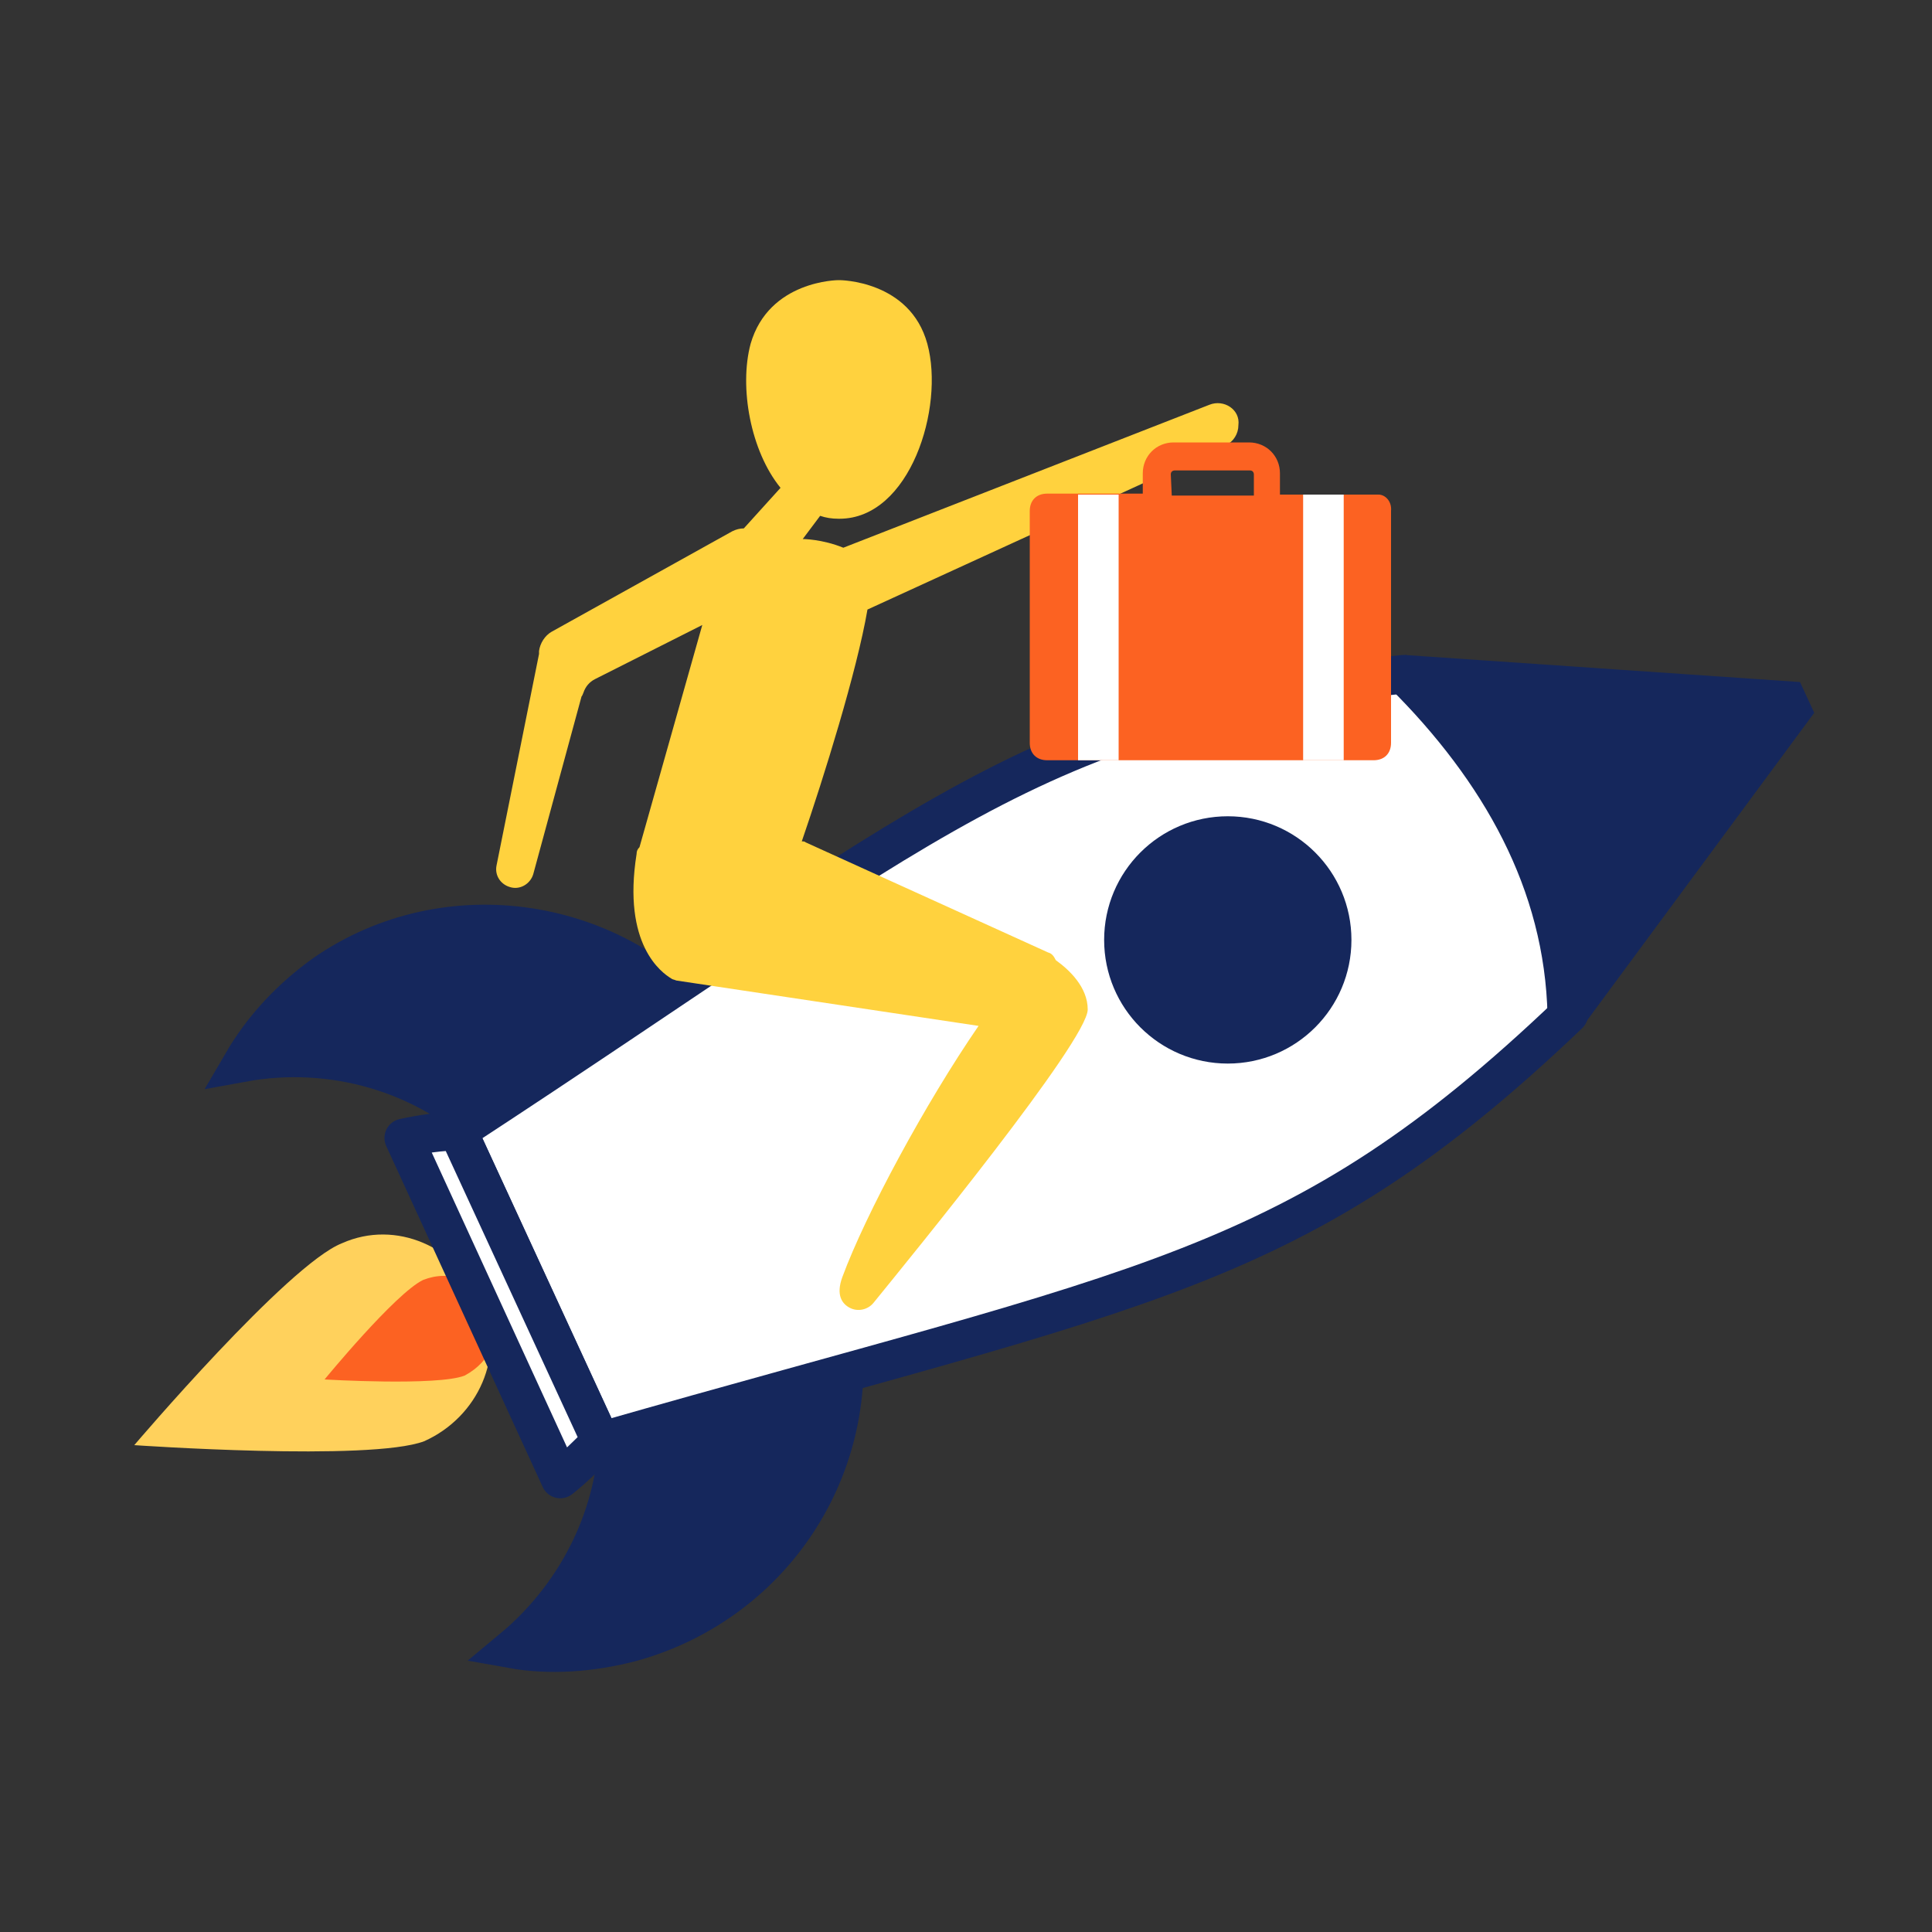 <?xml version="1.0" encoding="utf-8"?>
<!-- Generator: Adobe Illustrator 21.1.0, SVG Export Plug-In . SVG Version: 6.00 Build 0)  -->
<svg version="1.1" id="圖層_1" xmlns="http://www.w3.org/2000/svg" xmlns:xlink="http://www.w3.org/1999/xlink" x="0px" y="0px"
	 viewBox="0 0 200 200" style="enable-background:new 0 0 200 200;" xml:space="preserve">
<rect x="0" y="0" width="200" height="200" fill="#333333" stroke="none"/>
<style type="text/css">
	.st0{fill:#FFD15C;}
	.st1{fill:#F3705A;}
	.st2{fill:#E8EAE9;}
	.st3{fill:#415A6B;}
	.st4{fill:#CED6E0;}
	.st5{fill:#344A5E;}
	.st6{fill:#F3F3F3;}
	.st7{fill:#4ABAA5;}
	.st8{fill:#66C6B9;}
	.st9{fill:#FFD23E;}
	.st10{opacity:0.9;fill:#E8B118;enable-background:new    ;}
	.st11{fill:#FC6222;}
	.st12{fill:none;stroke:#15275C;stroke-width:4;stroke-linecap:round;stroke-linejoin:round;stroke-miterlimit:10;}
	.st13{fill:#FF5B62;}
	.st14{fill:#ED4C54;}
	.st15{fill:#21D0C3;}
	.st16{fill:#FFFFFF;}
	.st17{fill:#15BDB2;}
	.st18{fill:#C8CACC;}
	.st19{fill:#FF816F;}
	.st20{fill:#807D7D;}
	.st21{fill:#FFBA1B;}
	.st22{fill:#F5A209;}
	.st23{fill:#20D0C2;}
	.st24{fill:#15BDB1;}
	.st25{fill:#666666;}
	.st26{fill:#FFCA4F;}
	.st27{fill:#FF5B61;}
	.st28{fill:#FF4776;}
	.st29{opacity:0.9;fill:#FFC919;enable-background:new    ;}
	.st30{fill:#00D3AC;}
	.st31{opacity:0.9;fill:#DD51FF;enable-background:new    ;}
	.st32{fill:#15275C;}
	
		.st33{fill:none;stroke:#15275C;stroke-width:3;stroke-linecap:round;stroke-linejoin:round;stroke-miterlimit:10;stroke-dasharray:4,9;}
	.st34{fill:none;stroke:#15275C;stroke-width:4;stroke-linecap:square;stroke-linejoin:bevel;stroke-miterlimit:10;}
	.st35{fill:#15275C;stroke:#15275C;stroke-width:4;stroke-linecap:square;stroke-linejoin:bevel;stroke-miterlimit:10;}
	.st36{fill:none;stroke:#FFFFFF;stroke-width:3;stroke-linecap:round;stroke-linejoin:round;stroke-miterlimit:10;}
	.st37{fill:#15275C;stroke:#15275C;stroke-width:4;stroke-linecap:square;stroke-miterlimit:10;}
	.st38{fill:#FFFFFF;stroke:#15275C;stroke-width:4;stroke-linecap:round;stroke-linejoin:round;stroke-miterlimit:10;}
	.st39{fill:#15275C;stroke:#15275C;stroke-width:4;stroke-linecap:round;stroke-linejoin:bevel;stroke-miterlimit:10;}
	.st40{fill:#15275C;stroke:#15275C;stroke-width:4;stroke-linecap:round;stroke-miterlimit:10;}
	.st41{fill:#15275C;stroke:#15275C;stroke-width:4;stroke-linecap:round;stroke-linejoin:round;stroke-miterlimit:10;}
	.st42{fill:#FFFFFF;stroke:#15275C;stroke-width:4;stroke-linecap:square;stroke-linejoin:bevel;stroke-miterlimit:10;}
	.st43{fill:none;}
</style>
<path class="st0" d="M1643.6,517.1c8.6-3.8,18.3,0.5,22,9.1c3.8,8.6-0.5,18.3-9.1,22c-8.6,3.2-45.7,0.5-45.7,0.5
	S1635,520.3,1643.6,517.1z"/>
<g>
	<path class="st1" d="M1654.9,521.4c4.3-1.6,8.6,0,10.7,4.3c1.6,4.3,0,8.6-4.3,10.7c-4.3,1.6-22,0.5-22,0.5
		S1650.6,523.6,1654.9,521.4z"/>
	<path class="st1" d="M1662.4,499.9l34.9-16.1c-14.5-18.3-41.4-22.6-60.7-9.1c-5.4,3.8-9.7,8.6-12.9,14
		C1637.7,485.9,1652.2,490.2,1662.4,499.9z"/>
	<path class="st1" d="M1682.8,544l34.9-16.1c4.3,23.1-9.7,45.7-32.8,52.1c-6.4,1.6-12.9,2.2-18.8,1.1
		C1676.9,571.9,1683.4,558.5,1682.8,544z"/>
</g>
<path class="st2" d="M1832.3,481.6c-43,40.9-66.1,41.9-152.1,66.7l-22.6-48.9c74.7-48.9,90.8-65.6,149.4-71.5
	C1822.6,442.9,1831.7,460.7,1832.3,481.6z"/>
<path class="st1" d="M1807.5,427.3c15.1,15.1,24.2,32.8,24.7,53.8l36.5-49.5L1807.5,427.3z"/>
<path class="st3" d="M1649,500.4l24.7,53.8c2.2-1.6,4.3-3.8,6.5-5.9l-22.6-48.9C1654.9,499.4,1651.7,499.9,1649,500.4z"/>
<path class="st0" d="M1793,344c0,0,8.1-2.7,9.7-3.8s5.4-2.7,5.9-3.2s3.2-1.6,4.3-1.1c0.5,0.5,4.3,5.4,3.8,6.5s-1.1,1.1-1.1,1.1
	s1.1,1.6-0.5,2.7s-5.9,1.1-7.5,0.5c-1.6-0.5-3.8-1.1-3.8-1.1l-8.6,5.4L1793,344z"/>
<path class="st2" d="M1786.6,345.6l9.1-3.8c0,0,2.7,9.1,3.8,10.2l-8.6,4.3L1786.6,345.6z"/>
<path class="st4" d="M1735,513.9c0,0-0.5-5.4,4.3-9.7c5.4-4.3,5.4-9.1,5.4-9.1l-11.8,1.1c0,0-3.2,2.7-5.9,3.2
	c-2.2,0.5-2.2,0.5-2.2,0.5S1722.1,516.6,1735,513.9z"/>
<path class="st5" d="M1708.6,433.3c0,0-8.1,17.2,15.6,25.3c24.2,8.6,37.6,14,37.6,14s-14.5,10.7-21,16.1c-6.4,5.4-12.4,9.7-12.4,9.7
	s6.4,7.5,10.7,9.7c4.3,2.2,9.7,7,9.7,7l21-24.7c0,0,16.7-10.2,18.3-15.1c1.6-4.8-0.5-11.8-4.3-15.6c-4.3-3.8-28-21.5-28-21.5
	s-7.5-17.2-9.7-27.4s-4.8-16.7-4.8-16.7L1708.6,433.3z"/>
<g>
	<path class="st3" d="M1742.5,363.4c0,0,3.8-0.5,10.2-2.7c6.5-2.2,15.6-6.4,20.4-9.1c4.8-2.7,16.1-7,16.1-7s1.6,9.7,6.4,12.4
		c0,0-15.6,7-19.4,9.1s-27.4,13.4-31.2,14.5L1742.5,363.4z"/>
	<path class="st3" d="M1742,362.3c0,0,3.8,2.7,3.2,14.5c-0.5,11.8-1.1,12.4,0,19.9s10.2,38.7,10.2,40.9c0,2.2-0.5,0-0.5,0
		s-8.6-5.4-9.1-13.4c-0.5-8.1-7.5-26.3-6.4-31.7C1740.3,387,1742,362.3,1742,362.3z"/>
	<path class="st3" d="M1666.7,409.1c0,0-0.5,1.6-6.4-2.7c-5.9-4.3-6.4-5.4-6.4-5.4l7.5-0.5C1661.3,400.5,1667.2,403.2,1666.7,409.1z
		"/>
</g>
<path class="st0" d="M1738.7,368.8c1.1-6.4,2.7-10.7,4.8-10.2c9.1,1.6,9.7-3.2,9.7-3.8c0-0.5,0-1.1,0.5-2.2s-0.5-1.6-0.5-1.6
	c0.5,0,1.1-0.5,0.5-1.1c-0.5-1.1-0.5-1.6-0.5-1.6s1.6-0.5,2.2-0.5c0.5-0.5,0.5-0.5,0-1.6c-1.1-1.6-4.8-5.9-4.8-5.9s0.5,0,0-2.2
	s-4.8-8.1-4.8-8.1l-19.9,12.4l-2.7,12.4c0,0-4.3,11.3-5.4,14L1738.7,368.8L1738.7,368.8z"/>
<g>
	<polygon class="st6" points="1741.4,360.2 1737.6,362.8 1738.7,368.8 1741.4,363.9 	"/>
	<polygon class="st6" points="1726.4,351 1737.6,362.8 1732.8,368.2 1722.1,354.2 	"/>
</g>
<path class="st3" d="M1738.2,344.6l2.2-1.1c0,0-1.1-2.2-0.5-4.3c0.5-2.2,2.2-3.2,2.7-4.8c0.5-1.6,4.3-2.2,4.3-2.2s1.1-2.7-0.5-4.8
	c-1.1-3.2-6.4-2.7-12.4-1.6s-12.4,4.3-13.4,7c-1.6,2.7,1.1,15.6,2.2,18.8c1.1,3.2,8.6-2.2,9.1-4.8c0.5-2.7-0.5-3.2,1.6-4.8
	C1735.5,339.7,1738.2,344.6,1738.2,344.6z"/>
<ellipse transform="matrix(0.882 -0.47 0.47 0.882 42.259 856.34)" class="st0" cx="1735" cy="343.6" rx="2.7" ry="4.3"/>
<path class="st5" d="M1741.4,360.2c0,0-3.2,4.3-2.7,10.7c0.5,6.4,1.1,21,1.1,21s1.6-5.4,3.2-8.1c1.6-3.2,2.7-7,2.7-10.7
	c0-3.8-2.2-5.9-2.2-5.9l1.1-0.5C1744.6,366.6,1743,360.2,1741.4,360.2z"/>
<g>
	<path class="st7" d="M1681.7,430v36.5c0,1.6-1.1,2.7-2.7,2.7h-51.6c-1.6,0-2.7-1.1-2.7-2.7V430c0-1.6,1.1-2.7,2.7-2.7h52.1
		C1680.7,427.3,1681.7,428.4,1681.7,430z"/>
	<path class="st7" d="M1646.8,429v-4.8c0-0.5,0.5-0.5,0.5-0.5h11.8c0.5,0,0.5,0.5,0.5,0.5v4.8h4.3v-4.8c0-2.7-2.2-4.8-4.8-4.8h-11.8
		c-2.7,0-4.8,2.2-4.8,4.8v4.8H1646.8z"/>
</g>
<path class="st0" d="M1664,407.5c0,0-1.1,4.3-1.1,4.8s2.2,3.2,2.7,4.8c0.5,1.6-1.1,5.4-1.6,5.9c0,0-0.5-1.6-1.1-2.2
	c-0.5-0.5-1.1,0-2.2,1.1c-1.1,0.5-2.2,2.2-2.7,3.2c0,0.5-0.5,0.5-1.1,0.5c-0.5,0-1.6-0.5-1.6-1.1c0,0-2.2,0.5-2.7,0
	c0,0-2.7,0-3.2-0.5c0,0-2.2,0.5-2.2-1.6c0.5-1.6,2.2-5.4,3.2-7c1.1-2.7,2.7-6.5,4.3-8.6c3.8-6.4,7-6.4,7-6.4L1664,407.5z"/>
<path class="st2" d="M1654.9,405.3c0,0,8.6,1.6,9.1,5.4l5.4-8.1l-9.1-7L1654.9,405.3z"/>
<path class="st5" d="M1697.3,360.2c0,0-1.1,2.7-11.3,8.1s-16.1,15.1-21.5,20.4c-5.4,5.4-10.7,12.4-10.7,12.4s10.7,3.2,12.9,8.1
	c0,0,5.4-9.1,8.6-12.4s6.4-7,7-7.5c0.5-0.5,10.2-4.3,12.9-5.4s5.9-2.7,5.9-2.7S1705.4,362.3,1697.3,360.2z"/>
<path class="st3" d="M1722.1,351.6c0,0-2.2,2.2-5.9,2.2c-3.8,0.5-5.9-1.1-10.2-1.6s-8.1,5.4-8.6,7.5c-0.5,2.2,2.7,48.9,2.7,54.3
	s0.5,26.3,0.5,26.3s23.6,1.1,31.2-2.7c7.5-3.8,9.7-7.5,10.7-11.3c0.5-3.8-2.2-34.4-2.2-34.4s1.1-5.4-3.2-11.3
	C1732.8,374.7,1722.1,351.6,1722.1,351.6z"/>
<path class="st5" d="M1739.8,392.4c0,0,0-5.9-1.6-8.1c-1.6-2.7-4.3-3.8-5.4-5.9c-1.1-2.2-4.3-9.1-6.4-11.8c-2.2-2.7-4.8-8.6-4.8-8.6
	l1.6-1.6l-4.3-1.1l3.2-4.8c0,0.5,0.5,1.1,0.5,1.1c0.5,1.1,1.6,1.1,2.7,0.5c1.6,3.2,3.8,7,5.9,9.7c2.7,3.8,3.8,9.1,4.3,11.8
	c0,2.7,3.8,8.1,4.3,10.2C1740.3,386,1739.8,392.4,1739.8,392.4z"/>
<g>
	<rect x="1632.3" y="427.3" class="st8" width="6.4" height="41.9"/>
	<rect x="1667.8" y="427.3" class="st8" width="6.5" height="41.9"/>
</g>
<path class="st3" d="M1727.4,499.4c0,0-0.5,3.8,0.5,6.4c1.6,3.2,5.9,2.7,7.5,3.8c1.6,1.1-1.1,11.3,1.1,17.7c2.2,6.5,4.3,8.6,2.7,9.7
	c-1.6,1.1-4.3-1.1-7-4.3s-7.5-10.2-8.1-13.4c-0.5-3.8-1.6-5.4-1.6-5.4l-2.7,1.1l-5.9-9.7l3.8-2.2
	C1717.8,502.6,1722.1,496.1,1727.4,499.4z"/>
<path class="st9" d="M2574.1-452.8c-28.4,0-51.5,20.1-51.5,45c0,12.7,6,24.2,15.7,32.3c-11.7,9.8-23.2,8.9-23.2,8.9
	c10.8,8.4,28.3,4.2,39.1,0.2c6.1,2.2,12.8,3.5,19.9,3.5c28.4,0,51.5-20.1,51.5-45C2625.6-432.6,2602.5-452.8,2574.1-452.8z"/>
<path class="st10" d="M2574.1-452.8c-4.8,0-9.5,0.6-14,1.7c5.9,19.1,25.9,33.2,49.7,33.2c4.8,0,9.5-0.6,14-1.7
	C2617.9-438.7,2597.9-452.8,2574.1-452.8z"/>
<path class="st11" d="M2611.6-510.7c28.4,0,51.5,20.1,51.5,45c0,12.7-6,24.2-15.7,32.3c11.7,9.8,23.2,8.9,23.2,8.9
	c-10.8,8.4-28.3,4.2-39.1,0.2c-6.1,2.2-12.8,3.5-19.9,3.5c-28.4,0-51.5-20.1-51.5-45S2583.1-510.7,2611.6-510.7z"/>
<path class="st12" d="M2611.6-510.7c28.4,0,51.5,20.1,51.5,45c0,12.7-6,24.2-15.7,32.3c11.7,9.8,23.2,8.9,23.2,8.9
	c-10.8,8.4-28.3,4.2-39.1,0.2c-6.1,2.2-12.8,3.5-19.9,3.5c-28.4,0-51.5-20.1-51.5-45S2583.1-510.7,2611.6-510.7z"/>
<path class="st13" d="M2207.1,599.2c-28.4,0-51.5,20.1-51.5,45c0,12.7,6,24.2,15.7,32.3c-11.7,9.8-23.2,8.9-23.2,8.9
	c10.8,8.4,28.3,4.2,39.1,0.2c6.1,2.2,12.8,3.5,19.9,3.5c28.4,0,51.5-20.1,51.5-45S2235.5,599.2,2207.1,599.2z"/>
<path class="st14" d="M2207.1,599.2c-4.8,0-9.5,0.6-14,1.7c5.9,19.1,25.9,33.2,49.7,33.2c4.8,0,9.5-0.6,14-1.7
	C2250.9,613.3,2230.9,599.2,2207.1,599.2z"/>
<path class="st15" d="M2244.6,541.3c28.4,0,51.5,20.1,51.5,45c0,12.7-6,24.2-15.7,32.3c11.7,9.8,23.2,8.9,23.2,8.9
	c-10.8,8.4-28.3,4.2-39.1,0.2c-6.1,2.2-12.8,3.5-19.9,3.5c-28.4,0-51.5-20.1-51.5-45S2216.1,541.3,2244.6,541.3z"/>
<g>
	<path class="st16" d="M2217.1,574.2h51.4c2.3,0,2.3,3.5,0,3.5h-51.4C2214.8,577.7,2214.8,574.2,2217.1,574.2z M2216.4,596.9h30.5
		c1.4,0,1.4,3.5,0,3.5h-30.5C2215.1,600.4,2215.1,596.9,2216.4,596.9z M2217.1,585.6h51.4c2.3,0,2.3,3.5,0,3.5h-51.4
		C2214.8,589.1,2214.8,585.6,2217.1,585.6z"/>
	<path class="st16" d="M2181.2,638.8h51.4c2.3,0,2.3,3.5,0,3.5h-51.4C2178.9,642.3,2178.9,638.8,2181.2,638.8z M2180.5,661.5h30.5
		c1.4,0,1.4,3.5,0,3.5h-30.5C2179.1,665,2179.1,661.5,2180.5,661.5z M2181.2,650.2h51.4c2.3,0,2.3,3.5,0,3.5h-51.4
		C2178.9,653.7,2178.9,650.2,2181.2,650.2z"/>
</g>
<g>
	<g>
		<path d="M852.5-1025.7h-0.2c-2.6,0-4.7,2.1-4.7,4.7c0,2.6,2.1,4.7,4.7,4.7h0.2c2.6,0,4.7-2.1,4.7-4.7
			C857.2-1023.6,855.1-1025.7,852.5-1025.7z"/>
	</g>
</g>
<path class="st15" d="M1717.5,601h72.1c2.5,0,4.6,2.1,4.6,4.6v25.9h-11v-17.8c0-1.5-1.2-2.8-2.8-2.8h-53.8c-1.5,0-2.8,1.3-2.8,2.8
	v17.8h-10.9v-25.9C1712.9,603.1,1715,601,1717.5,601L1717.5,601L1717.5,601z"/>
<path class="st17" d="M1786.6,631.5h-3.4v-17.8c0-1.5-1.2-2.8-2.8-2.8h-53.9c-1.5,0-2.8,1.3-2.8,2.8v17.8h-3.4v-19.8
	c0-2.2,1.7-4.1,3.7-4.1h58.7c2.1,0,3.7,1.8,3.7,4.1L1786.6,631.5L1786.6,631.5z"/>
<path class="st13" d="M1664.6,627.1h177.9c4.1,0,7.4,3.3,7.4,7.4V750c0,4-3.3,7.4-7.4,7.4h-21.3v1.4c0,1.4-1.1,2.5-2.5,2.5h-20.1
	c-1.4,0-2.5-1.1-2.5-2.5v-1.4h-85v1.4c0,1.4-1.1,2.5-2.5,2.5h-20.1c-1.4,0-2.5-1.1-2.5-2.5v-1.4h-21.3c-4,0-7.4-3.3-7.4-7.4V634.5
	C1657.2,630.4,1660.5,627.1,1664.6,627.1z"/>
<path class="st14" d="M1849.6,752.2c-0.9,3-3.8,5.2-7,5.2h-21.3v1.4c0,1.4-1.1,2.5-2.5,2.5h-20.1c-1.4,0-2.5-1.1-2.5-2.5v-1.4h-85
	v1.4c0,1.4-1.1,2.5-2.5,2.5h-20.1c-1.4,0-2.5-1.1-2.5-2.5v-1.4h-21.3c-3.3,0-6.1-2.2-7-5.2H1849.6z"/>
<circle class="st16" cx="1833.5" cy="747.8" r="44.3"/>
<path class="st17" d="M1833.5,708.2c21.8,0,39.6,17.7,39.6,39.6s-17.7,39.6-39.6,39.6s-39.6-17.7-39.6-39.6
	S1811.6,708.2,1833.5,708.2z"/>
<path class="st15" d="M1833.5,708.2c15.7,0,29.2,9.1,35.6,22.3c1,3.6,1.5,7.4,1.5,11.2c0,23.9-19.3,43.2-43.2,43.2
	c-3.6,0-7-0.4-10.3-1.2c-13.6-6.2-23.1-20-23.1-36C1793.9,725.9,1811.6,708.2,1833.5,708.2z"/>
<path class="st16" d="M1858.2,716.9c7.4,5.9,12.6,14.4,14.2,24c-0.1-0.2-0.2-0.4-0.4-0.8c-0.8,0.3-0.8,0.3-1.7,0.4v0.1
	c-0.4,0.5,0,0.3-0.6,0.8c-0.8,0.6-1.3,1.5-2.1,2c-0.1,0.9,0.1,1.1-0.2,2.2c-0.1,0.4-0.5,1.5-1.1,1.4c-0.2,0-0.9-1.8-1-2.2
	c-0.3-0.8-0.6-1.4-0.8-2.3c-0.1-0.5-0.2-1.4-0.3-1.8c-0.5,0.1-0.5,0.4-1,0.1c-0.4-0.3-0.2-0.4-0.4-0.8c-0.4-0.4-0.9-0.8-1.3-1.2
	c-0.3-0.1-1.7,0.1-2.2,0c-1-0.1-1.1,0-1.7-0.8c-1.1,0.1-1,0.4-2-0.4c-0.7-0.6-0.5-1.5-1.5-1c0,0.8,0.4,1,0.7,1.4
	c0.3,0.3,0.6,0.5,0.7,0.9l0.1,0.4c0.9,0.1,1.2-0.4,1.7-0.8c0.5,0.5,0,0.6,0.7,0.9c0.6,0.3,0.5,0.1,0.8,0.6c0.2,0.6-1.3,2.4-1.8,2.7
	c-0.4,0.2-0.6,0.1-0.9,0.4c-0.5,0.4,0.1,0.4-0.8,0.7c-0.9,0.3-1.9,1.1-2.9,1.1c-0.2-0.6-0.4-1.2-0.6-1.8c-0.6-2-0.6-1.2-1.3-2.3
	c-0.3-0.5-0.2-0.8-0.4-1.2c-0.1-0.3-0.4-0.4-0.5-0.8c-0.3-0.6-0.6-1.5-1.3-1.4c-0.1,0.5,0.6,2,0.8,2.4s0.5,0.5,0.6,1.1
	c0.1,0.7,0,0.6,0.4,1.1c0.8,1,0,0.8,1.3,1.8c1,0.8,0.7,1,1.2,2c0.6,0.2,2.6-0.7,2.9-0.4c0.4,0.7-0.5,1.8-0.7,2.4
	c-0.7,2-1.9,2-2.9,3.6c-0.5,0.8-0.8,1-1.2,2c-0.5,1.1,1.1,4.3,0.1,5.6c-0.2,0.3-0.9,0.5-1.8,1.4c-0.9,1,0,0.8-0.3,2.5
	c-0.3,0.4-0.6,0.4-1,0.7c-0.1,0.4,0,0.7-0.2,1.2c-0.2,0.6-0.3,0.3-0.6,0.8c-0.2,0.4-0.2,0.5-0.5,0.9c-0.2,0.3-0.4,0.4-0.6,0.6
	c-1.1,1-3.5,1-3.7,0.9c-0.6-0.5-0.2-0.6-0.3-1.3c-0.1-0.6-0.4-1.1-0.7-1.5l0,0c-0.1-0.2-0.2-0.4-0.3-0.6c-0.5-1.4-0.3-2.5-1.1-4
	c-1-1.9,0.6-2.9,0.5-3.9c0-0.3-0.1-0.5-0.2-0.7c-0.2-1.2-0.3-2.2-1.1-3.2c-0.9-1-0.7-0.6-0.5-2.3c0.4-1.9-0.5-1.4-1.6-1.5
	c-0.6-1.7-1.6-0.9-2.7-0.4c-0.7,0.3-0.9-0.1-1.7,0c-1.7,0.2-0.4,1-2.7-0.9c-1-0.8-0.3-0.4-0.9-1.3c-0.2-0.3-0.8-0.8-1-1.1
	c-0.9-1.1,0.2-2.2,0-3.5c-0.3-2.3-0.6-0.3,0.7-3.1c0.7-1.5,1.7-1.5,2-2.2c0.2-0.6,0.1-1,0.5-1.6c0.4-0.4,0.9-0.4,1.1-1.1
	c0.3-0.9-0.3-1-0.9-1c-0.3-0.9-0.3-0.7-0.1-1.5c0.1-0.5,0-0.7,0.1-1.2c0.3-1.2,2.2,0,2.8-0.5c0.3-0.5,0.3-1,0-1.5s-0.7-0.4-0.9-0.9
	c0.5-0.3,0.1,0,0.5-0.1c0.5-0.1,0.4-0.3,1-0.4c0.5-0.1,0.8-0.6,1.4-0.9c0.7-0.5,0.4-0.9,1.3-1c1.4-0.2,0.5-0.2,0.6-1.5
	c0.2-0.1,0.4-0.2,0.6-0.3c0.4,0.6-0.1,0.3,0.4,0.7c0.1-0.1,0.3-0.2,0.5-0.2c-0.1-0.6-0.4-0.5-0.6-1.3c-0.7,0.1-0.9,0.7-1.5,0.5
	c-0.5-0.2-0.6-1-0.5-1.6c0.2-0.5,1.2-0.7,1.6-0.9c0.6-0.2,0.5-0.6,1.1-1.2c0.8-0.8,0.2,0,0.6-1c0.8,0,0.4-0.1,0.9-0.3l0,0h0.1
	c0.3-0.1,0.7-0.2,1.1-0.3c1.4-0.5,2-0.2,3,0.2c0.8,0.3,3.2,0.3,3.3,1.3c-0.6,0.6-1.1,0.2-1.9,0.2c0.2,0.8,0.2,0.8,0.9,1
	c0.1-0.4-0.1-0.2,0.1-0.5c0.2,0.1,0.5,0.1,0.7,0.1c0.2-0.8,0.5-0.7,1.3-0.8c-0.1-0.5-0.3-0.4,0-0.8c0.8,0.1,0.2,0,0.5,0.6
	c0.6-0.1,1.1-0.7,1.9-0.8c0.5-0.1,0.5,0.1,1.1,0.1c0.6-0.1,0.5-0.3,1.1,0c0.2-0.4,0-0.4,0.5-0.5c0.8-0.1,1.4,0.3,2.2,0.4
	c-0.5-0.7-1.1-0.5-0.4-1.7c0.8-0.2,0.9-0.1,1.3,0.6C1858,717.1,1858.1,716.9,1858.2,716.9L1858.2,716.9L1858.2,716.9L1858.2,716.9z
	 M1794.8,739.2c1.8-8.1,6-15.3,12-20.7c0.5,0.2,1.1,0.1,1.5,0c0.2-0.3,0.3-0.6,0.6-0.7c0.1,0,0.3-0.1,0.4,0c0,0.2,0.1,0.3,0.1,0.5
	v0.1v0.1c0.8-0.5,0.1-0.5,0.6-1.3c-0.7-0.1-0.6-0.1-1-0.5c0.4-0.4,1.2-0.6,1.8-0.6c0,0.4-0.2,0.4-0.1,0.7c0.5-0.3,0.8-1,1.5-0.9
	c0.1,0.1,0.3,0.2,0.5,0.3c-0.4,0.4-0.9,0.4-1.4,0.6c-0.2,2.2,0.7,0.4,0.4,1.9c0.5,0,1.1-0.4,1.3-0.8c-0.2-0.3-0.5-0.3-0.7-0.6
	c0.1-0.4,0.4-0.7,0.8-0.9c0.3-0.1,0.6-0.2,0.9-0.2c4,0,2.1,0.2,3.4,0.8c0.3,0.1,0.8,0.2,0.9,0.4c0.3,0.4,0,0.8,0.4,1.1
	s0.4,0,0.9,0.6c-0.1,0.3-0.3,0.7-0.8,0.7c-0.7,0-0.3-0.5-1-0.4c0,0.7,0.7,1,0.1,1.3c-0.6,0.3-0.2-0.1-0.6,0.1h-0.1l-0.1,0.1
	c-0.1,0.1-0.1,0.2-0.2,0.2c-1-0.3-0.8-0.2-1.4-0.8c-0.2-0.3-0.3-0.3-0.7-0.3c-0.3,0-0.6,0.1-0.8-0.1c0.5-0.6,0.7,0,1.5-0.4
	c0.1-0.1,0.9-0.7,1.1-0.8c-0.2-0.5,0-0.1-0.3-0.4c-0.7-0.7-0.9-0.5-1.9-0.5c-0.5,0.5-0.8,1.2-1.3,1.4c-0.3,0.2-0.6,0.2-1.1,0
	c0.2,0.9,0.8,0.2,0.8,1.3c-0.4-0.1-0.6-0.3-0.9-0.1c-0.8,0.3-0.1,0.3,0,0.4c0,0,0.4,0.1,0,0.2c-0.4,0.2-0.1-0.1-0.9-0.6
	c0.1-0.2,0.2-0.4,0.3-0.6c-0.7,0.2-1.5,0.5-2.3,0.9c-0.9,0.4-1.7,0.9-2.2,1.4c0,0.8,0.1,0.3,0.2,1.2c1.2,0.1,0.8,0.4,2,0.8
	c0.2,0.1,0.5,0.1,0.9,0.2c0,0.6-0.5,1-0.2,1.6c0.8,0.6,0.8-0.5,1.1-1.3c2.8-0.6,1.4-1.4,2.2-2.9c0.1-0.2,0.3-0.5,0.5-0.7
	c0.2,0,1.1,0.1,1.3,0.1c0.6,0.1,0.3,0.3,1,0.6c0,0.5-0.3,1.3,0.5,1.1c0.6-0.1,0.5-0.6,1.2-0.7c0.3,0.8,0.3,1.1,0.4,2.1
	c1.8,0.7,1,1.3,0.7,2.6c0.2,0.1,0.5,0.2,0.7,0.3c0,0.4,0,0.8,0,1.1c0,0-1.9-0.4-2.1-0.5c0.3-0.8,0.8-0.8,1.2-1.7
	c-0.7,0.1-0.6,0.3-1.1,0.5c-0.4,0.1-0.8,0-1.3,0.1c-0.2,0.5,0-0.5,0,0.2c0,0.3,0.2,0,0,0.3c-0.6-0.3-0.4-1-1.6-0.3
	c0.3,0.1,0.5,0.2,0.8,0.3c0,0.8-0.1,0.2-0.3,0.7c-0.4,1.3,1.1,0.5,1.5,0.4c-0.1,0.7-0.5,0.7-1.1,0.9c-0.7,0.2-0.9,0.5-1.4,0.6
	c0-0.8-0.1-0.1,0.2-0.7c-0.5,0.1-0.9,0.3-1.4,0.5h-0.1c-0.7,0.3-0.7,0.3-0.8,1.1c-0.6,0.2-1.2,0.4-1.6,0.8c-0.4,0.4-0.8,0.7-1.2,1.1
	l-0.1,0.1c0.1,1,0,1.1-0.6,1.5c-0.5,0.3-0.7,0.3-1.2,0.8c-1.6,1.4-0.8,0.8-0.7,3.2c-0.3-0.1-0.6-0.2-0.9-0.3
	c-0.2-1.6,0.1-1.1-1.2-1.5c-1.4-0.4-1.2,0.3-1.8,0.4c-0.6,0.1-1-0.6-1.9,0c-0.5,0.4-1,0.6-1.1,1.2c-0.2,0.8-0.5,1.3-0.4,2.2
	c0.1,2.3,2.2,2.4,2.7,1.3c0.4-0.7,0.3-1.1,1.4-0.9c0.1,0.6-0.1,1.1-0.2,1.5c-0.1,0.3-0.4,0.8-0.2,1.1c0.8,0.3,0.8-0.3,1.9,0.4
	c0.1,1.1-0.5,2.3,0.3,2.9c0.6,0.5,0.7,0.1,1.3-0.1c0.6-0.1,0.5,0.3,1.1,0.4c0.3-0.4,0.2-0.2,0.4-0.6c0.4-0.9,0.5-0.5,1.4-1
	c0.1-0.1,0.2-0.1,0.3-0.2c0.1,0.2,0.2,0.4,0.3,0.6c0.7-0.8,0.7,0,1.5,0.2c0.3,0.1,0.6,0.1,0.7,0.1c0.6,0,0.6-0.3,1.4,0
	c0.1,0,0.2,0.1,0.3,0.1h0.1c0,0,0.1,0,0.1,0.1c0.1,0.1,0.1,0.3,0.2,0.4c0.5,0.5,1,1,1.5,1.5c1,0.4,1-0.3,2.1,0.8
	c0.5,0.5,0.3,0.4,0.5,1c0,0.1,0.1,0.2,0.2,0.3c0.1,0.3,0.2,0.5,0.3,0.8c0.5,0.7,1.2,0.3,1.9,1c0.4,0.4,0.1,0.3,1,0.4
	c1.4,0.2,0.9,0.1,2,0.9c0.4,0.3,0.5,0.1,0.9,0.4c0.5,0.8,0.4,1.6-0.1,2.3c-1.4,2-0.9,1.7-1,3.3c-0.1,0.9-0.3,2.9-1.2,3.1
	c-3.2,0.9-1.3,1.5-2.2,3.1c-0.2,0.4-0.4,0.6-0.6,0.9c-0.6,1.5-0.2,2-2.1,1.6c0.2,0.3,0.1,0.1,0.2,0.4c0.6,0.9,0.6,1.5-0.5,1.7
	c-0.9,0.2-0.5,0-0.6,1.1c-0.4,0.2-0.5,0-0.8,0.2c0.3,0.6,0,0.1,0.6,0.4c-0.1,0.3-0.2,0.7-0.3,1c-0.2,0.8-0.3,0.1-0.4,1
	c0.3,0.2,0.6,0.1,0.8,0.5c0,0.3-0.3,1.1-0.4,1.6c0.5,0.7,0.8,1.4,1.8,1.5c0,0.6,0.1,0.5-0.4,0.6c-0.4,0.1-1.3-0.3-1.7-0.5
	c-0.7-0.4-1.3-0.8-1.7-1.5c-0.3-0.4-0.2-0.2-0.4-0.5c-0.5-0.6-0.3-0.9-0.4-1.3c-0.1-0.2-0.5-0.5-0.3-1.3c0-0.2,0.4-1.3,0-1.1
	s0.3,0.1-0.3,0.4c-0.1-0.4-0.3-1-0.3-1.4c-0.2-0.8-0.3-0.8-0.4-1.3c-0.2-1.1,0.3-1.2-0.2-3.1c-0.3-1.2-0.2-4.2-0.6-5.7
	c-0.1-0.2-0.1-0.4-0.2-0.6c-0.3-0.6-1.2-0.8-1.8-1.3h-0.1c-0.9-0.6-1.8-3.2-2.5-4.1c-0.3-0.5-0.6-0.3-0.7-1
	c-0.2-0.7,0.1-0.5,0.3-1.1c-1.1-2.1,1.5-2,0.9-4.5c-0.1-0.5-0.4-1.1-0.7-1.3c-0.5,0.2-0.3,0.4-0.6,0.8c-0.4-0.2-0.9-0.5-1.3-0.7
	c-1.3-1.3-0.6-0.3-1-1.2c-0.8-1.7-1.5-0.8-2.5-1.6c-0.4-0.4-0.5-0.9-1.2-0.8c-1.1,0.1-0.5,0.3-1.6-0.2c-0.9-0.4-1.9-0.9-2.5-1.5
	C1795.4,740.3,1795.8,740.4,1794.8,739.2L1794.8,739.2z M1807.2,718.2c0.2-0.2,0.5-0.4,0.7-0.6l0,0c0.1,0.1,0.1,0.1,0.1,0.3
	C1807.5,718,1807.5,718.1,1807.2,718.2L1807.2,718.2L1807.2,718.2z M1841.1,729.9c0.3,0.2,0.8,0.4,1,0.6c0.3,0.9-0.1,0.5,0.6,1.4
	c0.4,0.5,0.3,0.9,0.7,1.2c0.7-0.1,0.1,0.1,0.5-0.3c0.1-0.1,0.3-0.3,0.4-0.4c-0.2-0.3-0.4-0.4-0.6-0.7c0.8-1,1.1-0.4,1.3,0.2
	c0.5,1.9,1.3,1.4,1.9,1.3c0.6-0.1,0.1,0,0.7,0.2c0.6,0.1,0.3,0,0.7-0.1c1.3-0.3,0.3,2.3,0.2,2.5c-0.7,0.1-0.6-0.1-1.1-0.1
	c-1.1-0.1,0.1,0.6-2.4-0.2c-2.4-0.8-1.9-0.9-2.4,0.7c-0.5,0-0.5-0.1-1-0.3c-0.2-0.1-0.3-0.1-0.4-0.1l0,0c-0.2-0.1,0,0-0.4-0.4
	c-0.4-0.3-1.3-0.4-1.9-0.8c0-0.5,0.5-1-0.1-1.7c-0.2-0.1-2.9,0.1-3.3,0.2c-0.9,0.2-1,0.9-2.2,0.8c-0.7-0.1-0.4,0-0.6-0.4
	c0.2-0.2,0-0.1,0.4-0.2c0.1-0.1,0.2,0,0.3-0.1c1.9-0.3,0.9-1.3,2.2-2.2c1-0.8,0.2,0,0.8-1c0.7-0.1,0.6,0.3,1.2,0
	c0.5-0.2,0.3-0.5,1-0.5c0.6,0.6,0.5,1,1.5,1.4c0.4,0.2,0.6,0.3,0.9,0.6c0.5,0.6,0.1,0.4,0.2,0.9c0,0,0.1,0,0.1-0.1l0,0
	c0.5-0.3-0.3-0.3,0.6-1.1c-0.3-0.2-0.4-0.3-0.6-0.4l0,0c-0.7-0.4-0.4,0-1.3-1.1c-0.2-0.3-0.3-0.3-0.3-0.8c0.6-0.1,0.7,0.3,1.3,0.8
	C1840.9,729.8,1841,729.8,1841.1,729.9L1841.1,729.9L1841.1,729.9L1841.1,729.9z M1854.6,757.2c-0.6,0.3-0.6,0.9-1.1,1.3
	c-0.5,0.4-1.1,0.2-1.2,1c-0.2,1,0.4,0.7-0.3,1.9c-0.2,0.5-0.3,1.6,0.1,2c1.1,1.1,1.7-1.6,1.9-2.5c0.2-0.6,0.4-1.3,0.6-1.8
	C1854.9,758.5,1855.1,758,1854.6,757.2L1854.6,757.2L1854.6,757.2z M1852.8,728.9c0.1,1.2,0.8,1.7,1.3,2.3c-0.1,0.6-0.2,0.4-0.2,1.3
	c0.6,0.4,1.1,0.7,1.9,0.5c0.1-1-0.2-0.9-0.5-1.6c0.1-0.1,0.2-0.2,0.2-0.2c0.2-0.3,0.1,0.1,0.2-0.4c-0.6-0.2-1.6-0.8-1.6-1.6
	c0.3-0.2,0.2-0.1,0.4-0.2c0.5-0.3,0.1,0.2,0.4-0.4c-0.2-0.5-0.5-0.5-1.1-0.3C1853.6,728.3,1852.9,728.8,1852.8,728.9L1852.8,728.9
	L1852.8,728.9L1852.8,728.9z M1847.6,729.3c-0.4-0.5-0.4-0.8-1.1-0.8c-0.3,0.3-0.7,0.8-0.8,1.3c-0.3,0.8-0.1,0.2-0.1,1v0.1
	c0,0.5-0.1-0.1-0.1,0.4c0.6-0.1,0.1-0.1,0.6-0.3c0.4-0.1,1.7-0.5,2.1-0.4c0.9,0.2,1.6,0.9,2.6,0.2c-0.1-0.9-1.1-1.2-1.8-1.6
	c0-0.8,0.3-0.2,0.2-1c-0.3,0-0.4-0.1-0.6,0.1c-0.6,0.3-0.3,0.3-0.3,0.4c0,0.4,0.6-0.1,0,0.4C1848.1,729.2,1847.8,729.2,1847.6,729.3
	L1847.6,729.3L1847.6,729.3L1847.6,729.3z M1832.8,723.1c0,1.4,0.5,0.9,0.9,1.6c-0.2,0.6-0.3,0.1-0.5,0.7c-0.2,0.5,0.1,0.1-0.1,1
	c0.4,0,0.9-0.1,1.4-0.2c0.7-0.1,0.7-0.1,0.9-0.8c-0.4-0.5-0.8-0.9-1.2-1.4c-0.5-0.8,0-0.2-0.2-0.9c-0.1-0.2-0.2-0.4-0.3-0.7
	C1833.2,722.8,1833.3,722.7,1832.8,723.1L1832.8,723.1L1832.8,723.1z"/>
<path class="st18" d="M359.4-414.9l-0.5-1.2L479-529l164.8-3.1l0.5,1.2L525.9-414L359.4-414.9L359.4-414.9z"/>
<path class="st19" d="M426.5-288l-8.1,51.7c-0.1,0.8,2.7,2,4.1,0.3c1.8,2.1,4.1,1.3,4.8-0.2c0.9,1.5,3,2.3,4.5,0.1
	c1.4,1.7,4.4,0.5,4.2-0.9l-8-51C427.8-288.8,426.6-288.6,426.5-288L426.5-288z"/>
<path class="st20" d="M358.9-416.1l119.4-114.5l165.5-1.5L524.4-417.6L358.9-416.1L358.9-416.1z"/>
<path class="st16" d="M502.1-475.1c0.8-0.6,1.9-0.5,2.5,0.3s0.5,1.9-0.3,2.5l-80.4,64.9l5,119.5c0.4,0.9-0.1,1.9-1,2.3
	s-1.9-0.1-2.3-1l-5.4-120.7c-0.3-0.7-0.1-1.5,0.5-2L502.1-475.1L502.1-475.1z"/>
<path class="st21" d="M427.3-296.1c4.4,0,8,3.6,8,8s-3.6,8-8,8s-8-3.6-8-8S422.8-296.1,427.3-296.1z"/>
<path class="st22" d="M433.7-290.1c0,3.3-2.1,6.2-5.1,7.3c-0.8,0.3-1.7,0.5-2.6,0.5h-0.1c-2.6-0.1-4.9-1.4-6.3-3.5
	c0.8,2.8,3.1,5,6,5.6c0.6,0.1,1.1,0.2,1.7,0.2c0.6,0,1.2-0.1,1.8-0.2c3.6-0.8,6.2-4,6.2-7.8c0-2.3-1-4.3-2.5-5.8
	C433.4-292.8,433.7-291.5,433.7-290.1L433.7-290.1z"/>
<g>
	<path class="st23" d="M427.2-1013.8c81.8,0,148.2,66.3,148.2,148.2c0,81.8-66.3,148.2-148.2,148.2c-81.8,0-148.2-66.3-148.2-148.2
		S345.4-1013.8,427.2-1013.8z"/>
	<path class="st24" d="M545.7-954.6c18.6,24.8,29.7,55.6,29.7,89c0,81.8-66.3,148.2-148.2,148.2c-81.8,0-148.2-66.3-148.2-148.2
		c0-12.7,1.6-25.1,4.6-36.9c-1.2,7.4-1.8,15.1-1.8,22.8c0,78.7,63.8,142.6,142.6,142.6c78.7,0,142.6-63.8,142.6-142.6
		C567-907.1,559.2-932.8,545.7-954.6L545.7-954.6z"/>
	<path class="st16" d="M519.8-981.3c27.6,22.1,47.1,53.8,53.4,90c-0.4-0.7-0.9-1.6-1.4-2.9c-2.9,0.9-3,1-6.4,1.6l-0.1,0.2
		c-1.4,1.9,0.1,1.1-2.3,3.1c-2.8,2.4-4.7,5.7-7.9,7.6c-0.4,3.4,0.3,4.1-0.6,8.2c-0.3,1.5-2,5.5-3.9,5.2c-0.6-0.1-3.2-6.6-3.8-8.4
		c-1-3-2.2-5.3-3-8.8c-0.4-1.9-0.7-5.4-1.1-6.7c-2,0.3-1.9,1.6-3.9,0.2c-1.4-1-0.8-1.6-1.5-3.1c-1.6-1.5-3.3-3-4.9-4.6
		c-1.3-0.4-6.2,0.3-8.3,0.1c-3.8-0.3-4.1-0.1-6.3-3.1c-3.9,0.2-3.6,1.7-7.5-1.6c-2.5-2.1-2-5.5-5.7-3.6c-0.1,3.1,1.4,3.8,2.8,5.2
		c1,1.1,2.2,1.9,2.7,3.3c0.1,0,0.3,1.4,0.3,1.6c3.6,0.2,4.4-1.5,6.4-2.9c1.9,1.8,0,2.1,2.8,3.5c2.2,1.1,1.8,0.5,3.2,2.2
		c0.7,2.4-4.9,8.9-6.7,10.1c-1.4,0.9-2.2,0.4-3.5,1.4c-1.9,1.6,0.2,1.4-3.1,2.6c-3.6,1.3-7.1,4-10.8,4.3c-0.8-2.2-1.6-4.4-2.4-6.7
		c-2.4-7.6-2.3-4.7-4.7-8.6c-1.1-1.7-0.7-2.8-1.4-4.3c-0.5-1.1-1.3-1.6-2-3c-1.1-2.2-2.4-5.5-4.9-5.2c-0.5,1.7,2.3,7.5,3,8.9
		s1.8,2,2.2,4c0.5,2.8-0.1,2.4,1.4,4.3c3.2,3.8-0.1,3.2,4.8,6.9c3.7,2.8,2.8,3.6,4.3,7.4c2.4,0.7,9.6-2.5,10.9-1.6
		c1.5,2.6-1.7,6.8-2.5,9.1c-2.7,7.6-7.3,7.5-10.9,13.4c-1.9,3.2-2.8,3.6-4.6,7.4c-2,4.3,4.1,16.2,0.4,21.2c-0.8,1.1-3.4,1.8-6.7,5.3
		c-3.5,3.8,0.1,3.1-1.2,9.4c-1,1.4-2.3,1.5-3.6,2.5c-0.5,1.5-0.1,2.7-0.9,4.5c-0.9,2.2-1,1-2.2,2.8c-0.9,1.4-0.8,2-1.8,3.3
		c-0.9,1.2-1.4,1.5-2.2,2.3c-4.1,3.8-13,3.9-13.8,3.4c-2.1-1.8-0.7-2.2-1.2-4.7c-0.5-2.2-1.7-4.1-2.7-5.8l-0.1-0.2
		c-0.5-0.8-0.9-1.6-1.1-2.4c-1.7-5.4-1.1-9.5-4.1-15c-3.8-7.1,2.1-10.8,1.8-14.7c-0.1-1.1-0.5-1.7-0.6-2.5
		c-0.7-4.4-1.1-8.4-4.1-11.8c-3.2-3.8-2.8-2.4-1.8-8.6c1.3-7.1-1.7-5.3-6-5.5c-2.1-6.5-6.2-3.3-10.2-1.4c-2.6,1.2-3.5-0.3-6.4,0.1
		c-6.5,0.9-1.4,3.6-10-3.2c-3.6-2.8-1.2-1.4-3.3-5c-0.7-1.3-2.9-3-3.9-4.3c-3.3-4.1,0.6-8.2,0-13c-1-8.7-2.4-1.1,2.5-11.7
		c2.6-5.6,6.5-5.7,7.4-8.2c0.9-2.2,0.3-3.8,1.9-5.9c1.4-1.7,3.5-1.3,4.3-4c1.1-3.2-1-3.6-3.4-3.7c-1-3.4-1-2.5-0.2-5.7
		c0.4-1.7,0-2.6,0.4-4.3c0.9-4.4,8.4,0,10.5-1.8c1-1.9,1.1-3.7,0-5.5c-1.2-1.8-2.8-1.6-3.6-3.3c1.8-1.2,0.5-0.2,2-0.5
		c1.8-0.4,1.6-0.9,3.8-1.4c1.9-0.4,3.2-2.2,5.1-3.4c2.7-1.7,1.4-3.3,4.7-3.8c5.3-0.9,1.8-0.8,2.4-5.7c0.8-0.3,1.6-0.6,2.3-1
		c1.7,2.2-0.4,1.3,1.6,2.7c0.5-0.3,1.1-0.6,1.7-0.9c-0.3-2.4-1.4-1.9-2.1-4.8c-2.6,0.4-3.6,2.6-5.6,1.8s-2.1-3.7-2-6.1
		c0.8-1.8,4.6-2.8,6-3.3c2.4-0.8,2-2.4,4.2-4.6c2.8-2.9,0.8,0,2.1-3.6c3.1-0.1,1.7-0.2,3.5-1.2h0.1l0.2-0.1c1.1-0.5,2.5-0.6,3.9-1.1
		c5.2-1.7,7.3-0.9,11.1,0.7c2.9,1.2,11.8,1.3,12.5,5c-2.1,2.2-4.2,0.6-7.3,0.8c0.6,2.9,0.8,2.9,3.4,3.7c0.4-1.4-0.2-0.8,0.5-1.7
		c0.9,0.2,1.7,0.3,2.6,0.5c0.9-2.9,1.9-2.5,4.7-2.8c-0.5-2-1-1.4,0.1-3c3,0.3,0.6,0,2,2.4c2.1-0.3,4.1-2.6,7-2.9
		c1.8-0.2,1.7,0.5,4.3,0.2c2.1-0.2,2-1,4.1-0.1c0.8-1.4,0-1.4,1.9-1.7c2.8-0.5,5.3,1.3,8.1,1.6c-2-2.5-4-2-1.5-6.2
		c3.2-0.6,3.5-0.2,4.8,2.2C519-980.6,519.4-981.1,519.8-981.3L519.8-981.3z M282.5-897.5L282.5-897.5c6.7-30.4,22.7-57.3,44.8-77.5
		c1.7,0.6,4,0.2,5.7,0.1c0.6-1.1,1-2.1,2.1-2.5c0.4-0.2,1-0.2,1.7-0.2c0.1,0.6,0.2,1.1,0.4,1.7c0,0,0.1,0.4,0.1,0.3
		c0-0.1,0.1,0.2,0.1,0.3c3-1.7,0.5-1.8,2.1-4.9c-2.5-0.5-2.2-0.2-3.8-1.8c1.5-1.7,4.5-2.2,6.6-2.1c-0.1,1.5-0.9,1.5-0.3,2.8
		c1.7-1.1,2.9-3.9,5.6-3.4c0.5,0.4,1.1,0.7,1.7,1.1c-1.4,1.3-3.6,1.4-5.4,2.2c-0.8,8.2,2.6,1.3,1.5,7c2-0.2,4-1.6,4.8-3.2
		c-0.8-1-1.8-1-2.5-2.2c0.5-1.5,1.5-2.7,2.9-3.4c1-0.5,2.1-0.7,3.5-0.7c15.1,0.1,7.9,0.8,12.6,2.9c1,0.5,2.9,0.7,3.5,1.6
		c0.9,1.4,0,2.8,1.6,3.9c1.3,1,1.5,0,3.3,2.2c-0.4,1.3-1.3,2.5-3.1,2.6c-2.6,0-1-1.7-3.8-1.4c0,2.6,2.6,3.6,0.2,5
		c-2.1,1.3-0.8-0.5-2.3,0.4c0,0-0.2,0.1-0.2,0.2c-0.1,0.1-0.2,0.2-0.2,0.3c-0.3,0.3-0.5,0.6-0.8,0.8c-3.8-1-3.1-0.6-5.4-3.1
		c-0.9-1-1-1.2-2.5-1.1c-0.9,0-2.2,0.4-3.1-0.4c1.9-2.3,2.8-0.1,5.5-1.4c0.5-0.2,3.5-2.5,3.9-3.1c-0.8-1.8-0.1-0.3-1.3-1.5
		c-2.7-2.7-3.4-2-7-2c-1.7,1.9-3,4.3-4.8,5.4c-1.1,0.6-2.4,0.8-4.2,0c0.8,3.3,2.9,0.8,3.1,4.7c-1.4-0.3-2.1-1-3.5-0.5
		c-3,1.1-0.3,1-0.1,1.6c0,0,1.4,0.2,0,0.7c-1.6,0.6-0.2-0.3-3.3-2.1c0.4-0.8,0.9-1.6,1.3-2.4c-2.5,0.8-5.6,2-8.4,3.4
		c-3.3,1.6-6.4,3.5-8.2,5.2c0,2.8,0.5,1,0.8,4.3c4.4,0.3,3,1.6,7.4,2.9c0.8,0.2,1.9,0.5,3.3,0.7c0,2.1-1.9,3.7-0.6,5.9
		c3.1,2.2,3.2-2.1,3.9-4.7c10.4-2.2,5.4-5.3,8.1-11c0.4-0.9,1-1.8,1.8-2.8c0.8,0,4.1,0.4,4.8,0.5c2.4,0.4,1.1,1,3.7,2.1
		c-0.1,2.1-1.1,4.7,1.9,4.2c2.3-0.4,1.8-2.2,4.6-2.7c1.3,3,0.9,4.3,1.5,7.9c6.8,2.7,3.8,4.8,2.5,9.8c0.9,0.4,1.8,0.8,2.7,1.2
		c0,1.4-0.1,2.9-0.1,4.3c-0.1,0-7.3-1.6-7.8-1.7c1.1-3.1,3.1-3.2,4.4-6.3c-2.6,0.5-2.4,1.3-4.2,1.8c-1.7,0.5-2.9,0.2-4.7,0.4
		c-0.6,2.1,0-1.8,0.1,0.8c0.1,1,0.6,0-0.1,1.1c-2.4-1.1-1.6-3.7-6-1.3c1,0.5,2,0.9,3,1.3c-0.1,2.9-0.4,0.7-1,2.7
		c-1.5,5,4.1,1.9,5.6,1.6c-0.4,2.6-2,2.6-4.3,3.3c-2.5,0.8-3.3,1.8-5.3,2.2c0-3.1-0.5-0.5,0.9-2.7c-2,0.2-3.5,1.1-5.4,1.9l-0.2,0.1
		c-2.4,1-2.8,1.1-3.1,4.3c-2.1,0.6-4.5,1.4-6,2.9c-1.5,1.4-2.9,2.8-4.4,4.2c-0.1,0.1-0.2,0.2-0.3,0.3c0.5,3.9,0,4-2.4,5.5
		c-2,1.3-2.7,1.3-4.5,2.9c-5.9,5.3-3.1,2.8-2.8,12c-1.2-0.4-2.4-0.8-3.6-1.2c-0.9-6.1,0.3-4.1-4.6-5.5c-5.3-1.5-4.6,1.1-6.7,1.5
		c-2.4,0.5-3.6-2.2-7.1,0.1c-1.9,1.3-3.8,2.2-4.3,4.6c-0.6,2.9-1.9,4.9-1.7,8.1c0.3,8.5,8.1,9,10.1,5.1c1.3-2.7,1-4.1,5.3-3.4
		c0.4,2.3-0.2,4-0.8,5.7c-0.4,1-1.4,2.9-0.9,4.3c3.1,1.3,3.2-1.1,7.3,1.3c0.3,4.1-1.8,8.6,1.3,11c2.4,1.8,2.6,0.2,4.7-0.2
		c2.4-0.4,1.9,1.1,4.1,1.4c1.2-1.5,0.7-0.6,1.5-2.4c1.4-3.2,1.8-1.7,5.2-3.7c0.3-0.2,0.6-0.4,0.9-0.6c0.4,0.8,0.8,1.6,1.2,2.3
		c2.5-2.9,2.8-0.1,5.6,0.7c1.2,0.3,2.1,0.5,2.8,0.5c2.1,0,2.3-1,5.1,0c0.3,0.2,0.8,0.3,1.1,0.4c0,0,0.2,0.1,0.2,0.2
		c0.1,0,0.2,0.1,0.2,0.2c0.5,0.5,0.5,1.1,0.9,1.6c1.9,1.9,3.9,3.7,5.8,5.5c3.7,1.5,3.7-1.3,8,2.8c1.8,1.7,1,1.7,2,3.9
		c0.1,0.3,0.4,0.7,0.6,1.1c0.4,1,0.8,2,1.2,3c1.9,2.5,4.6,1,7.3,3.6c1.6,1.5,0.4,1.1,3.8,1.7c5.4,0.9,3.3,0.4,7.4,3.5
		c1.6,1.1,1.9,0.5,3.4,1.5c2,2.8,1.5,5.9-0.2,8.4c-5.3,7.7-3.5,6.4-3.7,12.5c-0.2,3.5-1.2,10.7-4.5,11.6c-11.9,3.3-5,5.7-8.1,11.6
		c-0.9,1.7-1.6,2.1-2.1,3.4c-2.4,5.5-0.7,7.4-7.7,6.2c0.7,1.2,0.2,0.4,0.9,1.4c2.1,3.2,2.4,5.7-1.9,6.5c-3.6,0.7-2,0-2.4,3.9
		c-1.4,0.6-2,0-2.9,0.9c1.2,2.3,0.1,0.4,2.2,1.7c-0.4,1.3-0.7,2.5-1,3.7c-0.8,3-1,0.2-1.3,3.7c1.2,0.6,2.1,0.5,3.2,1.9
		c-0.1,1.1-1.3,4.3-1.6,6c1.8,2.6,3.2,5.4,6.9,5.7c0,2.2,0.5,2-1.4,2.4c-1.6,0.4-5-1.1-6.5-1.9c-2.5-1.3-4.7-3.1-6.4-5.6
		c-0.9-1.4-0.6-0.7-1.6-2.1c-1.8-2.3-1.1-3.4-1.6-4.9c-0.3-0.9-1.8-1.9-1.1-4.9c0.1-0.8,1.5-4.8-0.1-4.1c-1.6,0.6,1.2,0.4-1,1.4
		c-0.5-1.4-0.9-3.6-1.2-5.4c-0.6-3-1.3-3.1-1.6-4.9c-0.7-4.2,1.1-4.7-0.9-11.7c-1.3-4.7-0.8-15.7-2.2-21.3c-0.2-0.9-0.5-1.7-0.8-2.2
		c-1.3-2.1-4.4-3.1-6.9-4.8c-0.1,0-0.2-0.1-0.3-0.2c-3.5-2.4-6.7-12-9.5-15.5c-1.3-1.7-2.1-1-2.7-3.6c-0.6-2.5,0.3-2.1,1.1-4.1
		c-4.2-7.7,5.5-7.6,3.5-16.9c-0.4-1.7-1.7-4.1-2.7-4.9c-2,0.9-1,1.4-2.1,3c-1.6-0.9-3.2-1.8-4.8-2.7c-4.9-4.7-2.3-1.3-3.7-4.4
		c-2.9-6.5-5.7-2.8-9.3-6c-1.6-1.3-1.9-3.4-4.5-3c-3.9,0.5-1.8,1.1-5.8-0.8c-3.5-1.6-7.1-3.5-9.5-5.7c-0.1-3.4,1.1-3.6-1-6.8
		C283.3-896.5,282.9-897,282.5-897.5L282.5-897.5L282.5-897.5z M328.9-976.5L328.9-976.5c0.9-0.1,0.9-0.5,3.3-1.1
		c-0.2-0.8-0.3-0.8-0.5-1.1l-0.1-0.1C330.7-978.1,329.8-977.3,328.9-976.5L328.9-976.5z M455.7-932.4L455.7-932.4L455.7-932.4
		c-0.4-0.3-0.8-0.5-1-0.8c-2.1-1.9-2.5-3.5-4.8-3.1c-0.1,1.8,0.2,1.8,1,3c3.2,4,2.2,2.7,4.7,4.1l0.1,0.1c0.6,0.3,1.3,0.8,2.2,1.5
		c-3.2,2.8-0.2,3.1-2.2,4.1h-0.1c-0.2,0.1-0.4,0.2-0.5,0.2c-0.7-1.7,0.8-0.9-0.9-3.3c-1-1.3-1.9-1.6-3.3-2.3
		c-3.7-1.7-3.2-3.1-5.5-5.4c-2.6,0.1-2,0.9-3.8,1.8c-2.2,1.1-1.8-0.2-4.4,0c-2.1,3.7,0.9,0.6-2.9,3.6c-4.6,3.5-0.8,7.2-8.1,8.3
		c-0.5,0.1-0.7,0-1.2,0.2c-1.4,0.5-0.6,0.1-1.4,0.9c0.6,1.4-0.2,1.2,2.2,1.6c4.5,0.6,5.1-2.2,8.4-2.9c1.6-0.3,11.7-0.8,12.4-0.6
		c2.2,2.4,0.4,4.1,0.4,6.2c2.4,1.3,5.7,1.6,7.1,2.8c1.6,1.5,0.8,1.3,1.6,1.5h0.1c0.3,0.1,0.7,0.2,1.4,0.5c1.9,0.6,1.8,1,3.8,1.2
		c1.9-6.2,0-5.5,8.9-2.7c9.3,3,5.1,0.3,9.1,0.7c1.9,0.2,1.4,0.8,4.1,0.5c0.5-1.1,4.4-10.7-0.6-9.5c-1.5,0.4-0.5,0.9-2.6,0.4
		c-2.2-0.6-0.1-1-2.5-0.6c-2.4,0.3-5.2,2.4-7.1-4.7c-0.7-2.6-2-4.8-4.9-0.9c0.8,1.3,1.3,1.4,2.1,2.7c-0.2,0.4-1,1.3-1.3,1.6
		c-1.6,1.6,0.7,0.8-1.9,1.2c-1.4-1.1-1.1-2.4-2.5-4.3c-2.4-3.5-0.9-1.9-2.1-5.3C458.7-931,457.1-931.6,455.7-932.4z M506.4-830.2
		L506.4-830.2c-2.1,1.1-2.4,3.5-3.9,4.9c-1.7,1.6-4,0.8-4.7,3.7c-0.9,3.6,1.4,2.5-1.1,7.2c-0.9,1.7-0.9,6.1,0.4,7.4
		c4.1,4,6.4-6.1,7.3-9.2c0.7-2.2,1.4-4.8,2.1-6.9C507.4-825.3,508.5-827.3,506.4-830.2L506.4-830.2L506.4-830.2z M499.6-936.1
		L499.6-936.1c0.3,4.6,3.1,6.4,5,8.5c-0.2,2.2-0.8,1.6-0.7,4.7c2.3,1.7,4,2.7,7.1,1.9c0.4-3.7-0.8-3.5-1.9-6.1
		c0.2-0.3,0.7-0.7,0.8-0.8c0.9-1.1,0.4,0.5,0.9-1.5c-2.2-0.7-5.8-3-6.1-6c1.1-0.9,0.8-0.3,1.6-0.9c1.8-1.1,0.4,0.6,1.5-1.3
		c-0.9-1.7-1.9-2.1-4.1-1.2C502.6-938.4,500.1-936.6,499.6-936.1z M480.2-934.9L480.2-934.9c-1.5-2.1-1.4-3.1-4.2-3.2
		c-1.1,1.2-2.5,3-3.1,4.9c-0.9,2.8-0.3,0.9-0.2,3.9c0,0.1,0,0.3,0,0.4c0,1.8-0.5-0.3-0.2,1.3c2.2-0.5,0.5-0.4,2.2-1
		c1.6-0.5,6.4-2,7.7-1.6c3.3,0.8,6,3.3,9.7,0.8c-0.2-3.3-4.2-4.6-6.9-6c0.1-3,0.9-0.6,0.8-3.6c-0.9,0-1.5-0.2-2.4,0.2
		c-2.1,0.9-1,1.2-1,1.6c0.1,1.6,2.1-0.3,0,1.7C481.9-935,480.9-935,480.2-934.9L480.2-934.9L480.2-934.9z M424.8-958L424.8-958
		c-0.1,5.3,1.8,3.5,3.5,6.2c-0.8,2.2-0.9,0.5-1.8,2.8c-0.8,1.9,0.2,0.2-0.3,3.6c1.4,0.1,3.4-0.4,5.2-0.6c2.6-0.2,2.5-0.5,3.4-3.1
		c-1.4-1.7-2.8-3.5-4.3-5.2c-1.9-2.8,0-0.9-0.6-3.2c-0.4-0.8-0.8-1.7-1.2-2.5C426.2-959.2,426.4-959.4,424.8-958L424.8-958z"/>
	<path class="st25" d="M526.5-1032.9l2.5,59.5c-56,57-156.9,50.9-203.6,1.8l-0.2-58.1l96.7,40.3L526.5-1032.9L526.5-1032.9
		L526.5-1032.9z"/>
	<path class="st20" d="M254.3-1043.6l167.5-58.5l167.5,58.5l-167.5,58.5L254.3-1043.6z"/>
	<path class="st26" d="M423.7-1059.4l-112.5,30.5c-1.1,0.2-1.7,0.8-1.6,2l-0.6,50.1c3.6,1.4,6.3,5.1,6.3,9.5
		c0,5.6-4.2,10.1-9.4,10.1s-9.5-4.5-9.5-10.1c0-4.1,2.3-7.6,5.6-9.2l0.6-54.9c-0.1-1.7,0.6-3,2.7-3.7l114.2-30.5
		C423.5-1066.8,427.7-1062.2,423.7-1059.4L423.7-1059.4L423.7-1059.4z M308.9-970.6L308.9-970.6L308.9-970.6L308.9-970.6
		L308.9-970.6L308.9-970.6L308.9-970.6L308.9-970.6L308.9-970.6L308.9-970.6L308.9-970.6L308.9-970.6L308.9-970.6L308.9-970.6
		L308.9-970.6L308.9-970.6L308.9-970.6L308.9-970.6L308.9-970.6L308.9-970.6L308.9-970.6L308.9-970.6L308.9-970.6L308.9-970.6
		L308.9-970.6l-0.2-0.1l0,0l0,0l0,0l0,0l0,0l0,0l0,0l0,0l0,0l0,0l0,0l0,0l0,0l0,0l0,0l0,0l0,0l0,0l0,0h-0.1l0,0l0,0h-0.1l0,0l0,0
		h-0.1l0,0l0,0h-0.1l0,0l0,0h-0.1l0,0l0,0h-0.1l0,0l0,0H308l0,0l0,0h-0.1l0,0l0,0h-0.1l0,0l0,0h-0.1l0,0h-0.1h-0.1l0,0h-0.1h-0.1
		l0,0h-0.1h-0.1l0,0H307h-0.1l0,0h-0.1h-0.1l0,0h-0.1h-0.1l0,0h-0.1h-0.1l0,0h-0.1h-0.4h-0.1l0,0h-0.1h-0.1l0,0h-0.1l0,0h-0.1l0,0
		l0,0h-0.1l0,0h-0.1l0,0H305h-0.1l0,0h-0.1l0,0h-0.1l0,0l0,0h-0.1l0,0h-0.1l0,0h-0.1l0,0l0,0h-0.1h-0.1l0,0h-0.1l0,0l0,0H304l0,0
		h-0.1l0,0l0,0h-0.1l0,0h-0.1l0,0h-0.1l0,0l0,0h-0.1l0,0h-0.1l0,0l0,0l0,0l0,0h-0.1l0,0h-0.1l0,0l0,0h-0.1l0,0l-0.1,0.1l0,0l0,0l0,0
		l0,0l-0.1,0.1l0,0l-0.1,0.1l0,0l0,0l0,0l0,0l-0.1,0.1l0,0v0.1l0,0l0,0v0.1l0,0l-0.1,0.1l0,0v0.1l0,0l0,0v0.1l0,0v0.1v0.1l0,0l0,0
		v0.1l0,0v0.1v0.1v0.1l0,0v0.1l0,0v0.1l0,0l0,0v0.1l0,0v0.1l0,0l0,0c-0.3,0.6-0.4,1.3-0.4,2c0,2.6,2,4.7,4.4,4.7s4.4-2.1,4.4-4.7
		C310.2-968.6,309.7-969.8,308.9-970.6L308.9-970.6z"/>
	<path class="st27" d="M304.7-962.8l-12.8,81.7c-0.2,1.3,4.3,3.1,6.4,0.5c2.8,3.4,6.5,2,7.7-0.3c1.4,2.3,4.7,3.6,7.2,0.1
		c2.1,2.7,6.9,0.8,6.6-1.4l-12.7-80.6C306.8-964.1,304.9-963.8,304.7-962.8L304.7-962.8z"/>
</g>
<rect x="1957.8" y="-742.5" class="st28" width="172" height="172"/>
<rect x="1750.8" y="-742.5" class="st29" width="172" height="172"/>
<rect x="1543.7" y="-742.4" class="st30" width="172" height="172"/>
<rect x="1336.7" y="-742.4" class="st31" width="172" height="172"/>
<rect x="1117.7" y="-742.5" class="st32" width="172" height="172"/>
<g>
	<circle class="st32" cx="2628.8" cy="-464.7" r="4"/>
	<circle class="st32" cx="2611.3" cy="-464.7" r="4"/>
	<circle class="st32" cx="2593.8" cy="-464.7" r="4"/>
</g>
<g>
	<path class="st12" d="M2546.8-205.7c0,0,12,0,15,11s-3,30-15,30h-0.2c-12,0-18-19-15-30s15-11,15-11H2546.8z"/>
	<path class="st12" d="M2540-165.7c0,0,2,9-4,10s-19,5-20,10s-1,13-1,13"/>
	<path class="st12" d="M2552.3-165.7c0,0-2,9,4,10s19,5,20,10s1,13,1,13"/>
</g>
<g>
	<path class="st12" d="M2546.8-205.7c0,0,12,0,15,11s-3,30-15,30h-0.2c-12,0-18-19-15-30s15-11,15-11H2546.8z"/>
	<path class="st12" d="M2540-165.7c0,0,2,9-4,10s-19,5-20,10s-1,13-1,13"/>
	<path class="st12" d="M2552.3-165.7c0,0-2,9,4,10s19,5,20,10s1,13,1,13"/>
</g>
<path class="st33" d="M916.5-302.7c-15.6-42.9,6.4-90.3,49.3-106c5.2-1.9,10.4-3.2,15.7-4"/>
<g>
	<path class="st32" d="M1046.1-415.9c-0.7-0.9-2.2-1.2-5.7-1.5l-12-0.8l-13.1-16c-0.3-0.4-0.8-0.7-1.1-0.7l-4.3-0.3
		c-0.3,0-0.4,0.4-0.1,0.9l7.9,15.3l-16.2-1.1l-6.5-10.2c-0.2-0.3-0.6-0.6-0.9-0.6l-3.3-0.2c-0.3,0-0.5,0.3-0.4,0.7l2.3,9.8l-1.9-0.1
		c-1.6-0.1-1.9,2.5-0.6,3.7c1.4,1.2,13.6,7.1,15.3,7.2l33.9,2.4c4.8,0.3,9.6-1.5,9.7-4.1C1049.4-413,1046.8-414.9,1046.1-415.9z"/>
</g>
<g>
	<path class="st34" d="M1052.1-331.8l0.1,21.6c-20.6,20.9-54.7,22.8-77.8,10.6c-5-2.6-9.5-5.9-13.2-9.8l-0.1-21.3l43.2,13.3
		L1052.1-331.8L1052.1-331.8L1052.1-331.8z"/>
	<path class="st35" d="M929.5-341.6l74.8-26.1l74.8,26.1l-74.8,23.9L929.5-341.6z"/>
	<path class="st9" d="M1005.2-348.7l-50.3,13.6c-0.5,0.1-0.8,0.4-0.7,0.9l-0.3,22.4c1.6,0.6,2.8,2.3,2.8,4.3c0,2.5-1.9,4.5-4.2,4.5
		s-4.2-2-4.2-4.5c0-1.8,1-3.4,2.5-4.1l0.3-24.5c0-0.8,0.3-1.4,1.2-1.6l51-13.6C1005-352,1006.9-349.9,1005.2-348.7L1005.2-348.7
		L1005.2-348.7z M953.9-309L953.9-309L953.9-309L953.9-309L953.9-309L953.9-309L953.9-309L953.9-309L953.9-309L953.9-309l-0.1-0.1
		l0,0l0,0l0,0l0,0l0,0l0,0l0,0l0,0l0,0l0,0l0,0l0,0l0,0l0,0l0,0l0,0l0,0l0,0l0,0l0,0l0,0l0,0l0,0l0,0l0,0l0,0l0,0l0,0l0,0l0,0l0,0
		l0,0l0,0l0,0l0,0l0,0l0,0l0,0l0,0l0,0l0,0l0,0l0,0l0,0l0,0l0,0l0,0l0,0l0,0l0,0l0,0l0,0l0,0l0,0l0,0l0,0l0,0l0,0l0,0l0,0l0,0l0,0
		l0,0l0,0l0,0l0,0l0,0l0,0l0,0l0,0l0,0l0,0l0,0l0,0l0,0l0,0l0,0l0,0l0,0l0,0l0,0l0,0l0,0l0,0l0,0l0,0l0,0l0,0l0,0l0,0l0,0l0,0l0,0
		l0,0l0,0l0,0l0,0l0,0l0,0l0,0l0,0l0,0l0,0l0,0l0,0l0,0l0,0l0,0l0,0l0,0l0,0l0,0l0,0l0,0l0,0l0,0l0,0l0,0l0,0l0,0l0,0l0,0l0,0l0,0
		l0,0l0,0l0,0l0,0l0,0l0,0l0,0l0,0l0,0l0,0l0,0l0,0l0,0l0,0l0,0l0,0l0,0l0,0l0,0l0,0l0,0l0,0l0,0l0,0l0,0l0,0l0,0l0,0l0,0l0,0l0,0
		l0,0l0,0l0,0l0,0l0,0l0,0l0,0l0,0l0,0l0,0l0,0l0,0l0,0l0,0l0,0l0,0l0,0l0,0l0,0l0,0l0,0l0,0l0,0l0,0l0,0l0,0l0,0l0,0l0,0l0,0l0,0
		l0,0l0,0l0,0l0,0l0,0l0,0l0,0c-0.1,0.3-0.2,0.6-0.2,0.9c0,1.2,0.9,2.1,2,2.1s2-0.9,2-2.1C954.4-308.1,954.2-308.6,953.9-309
		L953.9-309z"/>
	<path class="st11" d="M952-310.5l-5.7,36.5c-0.1,0.6,1.9,1.4,2.9,0.2c1.3,1.5,2.9,0.9,3.4-0.2c0.6,1,2.1,1.6,3.2,0.1
		c1,1.2,3.1,0.4,2.9-0.6l-5.7-36C952.9-311.1,952.1-311,952-310.5L952-310.5z"/>
	<circle class="st9" cx="952.8" cy="-307.7" r="4"/>
</g>
<path class="st9" d="M1477.5,403.5c0,0,6,0,7.5,5.5s-1.5,15-7.5,15h-0.1c-6,0-9-9.5-7.5-15s7.5-5.5,7.5-5.5H1477.5z"/>
<path class="st9" d="M1473,420.8l-5.4,5.9l-3.3,26.1l8.3,4c0,0,9.6-27.1,7.2-29.1c-2.4-2-5.5-2-5.5-2l3-4L1473,420.8z"/>
<path class="st9" d="M1465.4,451.8h8.6c0.2,0,0.4,0,0.6,0.1l20.8,9.5c0.5,0.2,0.9,0.8,0.8,1.4l-0.7,4.6c-0.1,0.8-0.8,1.3-1.6,1.1
	l-26.4-4.7c-0.1,0-0.3-0.1-0.4-0.1c-0.9-0.5-4.2-2.9-3-10.7C1464.2,452.3,1464.8,451.8,1465.4,451.8z"/>
<path class="st9" d="M1493.8,462.2c0.6-0.6,1.5-0.7,2.2-0.2c1.2,0.8,2.8,2.4,2.8,4.3c0,2.7-15.2,21.3-18.4,25.3
	c-0.5,0.6-1.3,0.8-2,0.4c-0.7-0.3-1.2-1.1-0.6-2.7C1480.4,482.1,1488.8,467.4,1493.8,462.2z"/>
<g>
	<g>
		<path class="st32" d="M1911.8-379.4c-1.1-2.9-2.4-5.7-3.8-8.4c-2.8-5.1-6.3-9.7-10.3-13.7c-0.1-0.1-0.2-0.2-0.3-0.3l0,0
			c-0.1-0.1-0.2-0.2-0.3-0.3l0,0c-0.3-0.3-0.7-0.7-1.1-1c-10.9-10.1-25.6-16.3-41.7-16.3c-9.3,0-18.2,2.1-26.1,5.8
			c-0.5,0.3-1.1,0.5-1.6,0.8c-5.8,2.9-11.1,6.8-15.6,11.4c-6.7,6.7-11.8,14.8-14.8,24c-0.2,0.5-0.3,0.9-0.4,1.4v0.1
			c-0.1,0.3-0.2,0.6-0.3,1c-0.2,0.8-0.4,1.5-0.6,2.3c-0.1,0.3-0.1,0.5-0.2,0.8c-1,4.4-1.6,9.1-1.6,13.8c0,16.9,6.9,32.3,18,43.4
			c6.2,6.2,13.8,11.1,22.3,14.3c0.3,0.1,0.5,0.2,0.8,0.3c1.6,0.6,3.3,1.1,4.9,1.5c0.3,0.1,0.6,0.1,0.9,0.2c4.6,1.1,9.5,1.7,14.4,1.7
			c16.9,0,32.3-6.9,43.4-18c2-2,3.9-4.2,5.6-6.5c7.7-10.3,12.3-23,12.3-36.9C1915.6-365.5,1914.2-372.7,1911.8-379.4z M1815.6-319.4
			c-9.9-9.9-16-23.5-16-38.6c0-2.8,0.2-5.5,0.6-8.2c1.9,1.3,5.3,3.1,5.3,3.1c0.1,0,0.3,0.1,0.5,0.1c0.3,0,0.6,0,0.9-0.1
			c0.4-0.1,0.7-0.1,1-0.1c0.1,0,0.2,0,0.2,0c0.1,0.1,0.3,0.5,0.4,0.8c0.2,0.5,0.5,1.1,0.9,1.3c0.4,0.2,1.4,0.3,2.8,0.5
			c0.5,0.1,0.9,0.1,1.2,0.1c0.1,0.2,0.2,0.6,0.3,0.9c0.2,0.8,0.4,1.6,1,2c0.5,0.3,2.2,1.9,3.1,2.8c0.1,0.1,0.3,0.2,0.4,0.2
			c0.1,0,0.2,0,0.3-0.1c0.1,0,1.7-1,2.2-1.3c0.1,0,0.3,0.2,0.5,0.3c0,0.9,0.1,3.8,0.1,4.4c-0.1,0.4-1.3,1.6-2.7,2.8
			c-0.1,0.1-0.2,0.3-0.2,0.4c0,0.2-0.2,4,0,5.6s2.7,4.6,3.4,5.4c0.3,0.8,1.1,2.9,1.4,3.4c0.3,0.5,3.4,2.8,5.4,4.3v9.2
			c0,1,0.4,1.7,0.7,2.2c0.2,0.3,0.3,0.6,0.3,0.8v6.4c0,0.8,0.2,1.5,0.6,2.1C1825-311.5,1820-315.1,1815.6-319.4z M1901.6-380.6
			c-1.1-0.8-2.7-1.1-2.7-1.1l-1.2-0.2c-0.6-1.2-0.3-4-2.4-3.4c-2.1,0.6-9.2,1.8-10.7,2.1c-1.5,0.3-3.4,2.7-4.6,4.6
			c-1.2,1.8-4.6,7.6-5.2,8.5c-0.6,0.9-0.9,6.7-0.9,8.2s6.7,7.9,8.9,8.2c2.1,0.3,7.9-1.2,9.5-1.5c1.5-0.3,2.4,1.8,3.7,1.8
			s2.7,0.6,1.5,2.4s-1.2,2.7,0,4c1.2,1.2,3.7,5.8,2.1,9.5c-1.5,3.7-0.3,5.5,0.6,7c0.2,0.3,0.4,0.7,0.6,1.2c-2.2,3.5-4.8,6.8-7.7,9.7
			c-9.9,9.9-23.5,16-38.6,16c-5,0-9.9-0.7-14.6-2c0-0.1,0-0.2,0.1-0.2c0.1-0.6-0.2-1-0.4-1.3c0.3-0.2,0.6-0.4,0.8-0.8
			c0.3-0.5,0.3-1.2,0.3-1.7h0.3c0.7,0,1.6-0.1,2.3-0.5c1.1-0.8,1.1-2.4,0.9-3.5c0.1,0,0.2,0.1,0.2,0.1c0.1,0,0.2,0,0.3,0
			c1,0,2.1-1.8,2.3-2.9c0.1-0.4,0.5-1.4,0.9-2.3c0.9-2.2,1.5-3.5,1.4-4.2c0-0.4,1.7-1.8,3.2-2.1c1.8-0.4,2.4-1,3.1-3.2
			c0.6-2.1,0.9-5.5,0.8-7c0-0.5,1-1.9,1.7-2.9c1.1-1.6,1.8-2.6,1.8-3.4c0-1.8-1.6-3.1-2.7-3.9c-1.2-0.8-3.2-1-4.5-1.1
			c-0.4,0-0.7-0.1-0.9-0.1c-0.1,0-0.4-0.3-0.6-0.5c-0.4-0.5-1-1.1-1.9-1.2c-0.1,0-0.2,0-0.3,0c-0.6,0-1.1,0.2-1.6,0.4
			c-0.5,0.2-0.9,0.3-1.3,0.3c-0.1,0-0.3,0-0.4,0c-0.2,0-0.3-0.1-0.3-0.1c0-0.1,0.2-0.4,0.7-0.8c0.5-0.3,0.9-1,0.4-2.5
			c-0.4-1.1-1-2.2-1.3-2.6c-1-1.4-2.7-1.4-3.3-1.4c-0.5,0-1,0.1-1.6,0.1h-0.1c-0.5,0-0.8-0.5-1.4-1.5c-0.3-0.6-0.7-1.2-1.3-1.8
			c-1.2-1.4-2.8-1.6-4.2-1.6c-0.2,0-0.4,0-0.6,0c-0.2,0-0.3,0-0.4,0c-0.2,0-0.4,0-0.5,0c-0.5-0.1-1.3-0.5-2-0.8
			c-0.8-0.4-1.5-0.8-2.1-0.9h-0.2c-0.9,0-1.9,1-3.3,2.6c-0.3,0.4-0.8,0.9-1,1.1c0-0.1-0.1-0.1-0.2-0.2c-0.3-0.3-0.6-0.8-1.2-1
			c-0.1,0-0.3-0.1-0.4-0.1c-0.5,0-0.8,0.3-1.2,0.5c-0.3,0.2-0.5,0.4-0.8,0.4c-0.2,0-0.4-0.1-0.6-0.2c-0.8-0.5-0.6-2.2-0.3-3.6
			c0.1-0.7,0.2-1.3,0.2-1.8c0-1.2-0.7-1.3-1-1.3s-0.6,0.1-0.9,0.2c-0.4,0.1-0.8,0.3-1.2,0.3c-0.2,0-0.4,0-0.6-0.1
			c-0.3-0.1-0.5-0.2-0.5-0.3c-0.1-0.2,0.4-0.9,0.7-1.4c0.2-0.2,0.3-0.5,0.5-0.7c0.6-1.1,1-1.8,0.6-2.4c-0.2-0.4-0.6-0.5-1.1-0.5
			c-0.2,0-0.5,0-0.7,0.1c-0.2,0-0.4,0.1-0.6,0.1c-0.3,0-0.5,0-0.6-0.1c-0.2,0-0.3-0.1-0.4-0.1c-0.8,0-0.9,0.8-1,1.2
			c-0.2,1.3-0.9,1.9-2.3,1.9c-0.1,0-0.2,0-0.3,0c-1.4-0.1-2-1.1-2-3.4c0-1,0.2-1.2,0.6-2c0.2-0.4,0.5-0.8,0.8-1.5
			c0.8-1.5,1.4-1.8,2.1-2.1c0.2-0.1,0.5-0.2,0.7-0.4c0.2-0.1,0.3-0.2,0.4-0.2c0.1,0,0.2,0,0.3,0.1c0.2,0.1,0.5,0.2,0.8,0.2
			c0.1,0,0.2,0,0.3,0c1.1-0.2,1.4-0.9,1.6-1.4c0-0.1,0-0.1,0.1-0.2c0.1,0,0.1,0,0.2,0c0.5,0.1,1.3,0.4,2.6,0.4c0.4,0,0.8,0,1,0
			c-0.2,0.8-0.2,2.4,1.5,4.3c0.5,0.6,1,0.9,1.5,0.9c1.6,0,1.7-2.6,1.7-5.6c0-1.8,0.7-2.3,2.7-3.7l0.1-0.1c1.1-0.8,1.7-1.7,2.3-2.6
			c0.7-0.9,1.3-1.8,2.5-2.6c1.1-0.7,2.9-1.5,4.5-2.2c1.9-0.9,3.8-1.7,4.6-2.4c1-0.8,0.8-2,0.6-3c-0.2-1.3-0.1-1.6,0.4-1.7
			c0.9-0.2,1.8-0.4,2.7-0.5c1.4-0.2,2.8-0.4,4.3-1s1.9-1.4,1.9-2c0.1-1-0.8-1.8-1.6-2.2c-0.3-0.2-0.4-1-0.4-1.7
			c0-0.9-0.1-1.9-0.7-2.4c-0.3-0.3-0.8-0.5-1.3-0.5c-0.6,0-1.3,0.3-2.1,0.6c-0.5,0.2-1.1,0.5-1.8,0.6c-0.1,0-0.1,0-0.2,0
			c-0.2,0-0.4-0.5-0.6-1.2c-0.3-1-0.8-2.6-2.5-2.6c-0.2,0-0.4,0-0.6,0.1c-2.2,0.4-2.7,2.7-3,4.4c-0.1,0.6-0.3,1.5-0.5,1.6
			c-1.3,0-1.7,0.8-2.1,1.6c-0.3,0.5-0.5,1.1-1.1,1.6c-0.3,0.3-0.6,0.4-0.6,0.4c-0.1-0.1-0.3-0.8,0.4-2.2c0.3-0.6,0.6-1.4,0.2-2
			c-0.5-0.8-1.5-0.8-2.8-0.9c-0.5,0-1,0-1.5-0.1c-1-0.1-1.3-0.4-1.3-0.4s0-0.2,0.3-0.5c8.2-4.9,17.7-7.6,27.9-7.6
			c12.4,0,23.7,4.1,32.9,11c-0.1,0.6-0.6,1.4-1,2.1c-0.6,1.1-0.3,1.7-0.3,1.7s2.9-0.5,3.5-0.8c0.2-0.1,0.4-0.4,0.6-0.8
			c0.3,0.3,0.6,0.5,0.9,0.8c-0.7,0.7-1.5,1.3-1.8,1.5c-0.5,0.3-2,0.8-2.6,1.1c-0.6,0.3,1.8,1.4,1.8,1.8c0,0.5,0,2.6-0.9,2.7
			c-0.9,0.2-5.2,0.2-5.2,0.2s-1.4,4.9-1.1,5.3c0.3,0.5,2.3,1.5,3.5,1.4c1.2-0.2,4-1.5,4-1.5l1.2-2.7l2.4-2.6c0,0,1.8,0.8,2.4,0.2
			c0.6-0.6,1.8-1.2,1.8-1.2s1.2,2.3,2,2.6l0.1,0.1l0,0c0.9,1.2,1.7,2.5,2.5,3.8l0,0l0,0l0,0c0,0.1,0.1,0.2,0.1,0.2
			c1.3,2.1,2.4,4.3,3.3,6.6C1903.6-379.3,1902.5-380,1901.6-380.6z"/>
	</g>
	<path class="st33" d="M1806.9-381.7c0,0,2.2-46.3,37.7-50.6c35.5-4.3,48.7,29.1,48.7,29.1"/>
	<path class="st9" d="M1820.7-427c-6.2-10.2-21.1-10.3-27.2,0.1c-3.1,5.4-2.6,10.5,0,15.7c2.3,4.5,4.4,9.1,6.7,13.7l5,10.3
		c0.4,0.8,1.2,2.4,1.6,3.3h0.7c0.2-1.1,12.9-26.5,13.3-27.3C1823.4-416.5,1823.9-421.7,1820.7-427z M1807-412.3
		c-3.2,0-5.9-2.6-5.9-5.9c0-3.2,2.6-5.9,5.9-5.9c3.2,0,5.9,2.6,5.9,5.9C1812.8-415,1810.2-412.3,1807-412.3z"/>
	<g>
		<path class="st11" d="M1904.5-424.4c-3.6-6-12.5-6.1-16,0.1c-1.8,3.2-1.6,6.2,0,9.3c1.3,2.7,2.6,5.4,4,8.1l3,6.1
			c0.2,0.5,0.7,1.4,0.9,2h0.4c0.1-0.6,7.6-15.6,7.9-16.1C1906.1-418.2,1906.4-421.3,1904.5-424.4z M1896.3-416.4
			c-1.8,0-3.3-1.5-3.3-3.3s1.5-3.3,3.3-3.3s3.3,1.5,3.3,3.3S1898.1-416.4,1896.3-416.4z"/>
		<polygon class="st11" points="1896.7,-399 1896.7,-399 1896.7,-399 		"/>
	</g>
</g>
<g>
	<g>
		<path class="st34" d="M1298-310.9l60-38.1c7.2-2.3,12.7,12.1,8.2,14.6l-58.3,38.3c-3.3,2.2-8.2-2.8-9.8-8.5
			C1297.2-307.5,1298-310.9,1298-310.9z"/>
	</g>
	<path class="st9" d="M1337.2-337.7c5.7-0.4,12.3,12.9,10.4,17.4l-8.6,5.5c0.4-6.5-5.9-16.4-11.7-16.4L1337.2-337.7L1337.2-337.7z"
		/>
	<path class="st9" d="M1360.1-314.5l-13-6.2l-8.4,6l12,9.2l0.3-8L1360.1-314.5L1360.1-314.5z"/>
	<path class="st33" d="M1218.5-321.6c-15.6-42.9,6.4-90.3,49.3-106c5.2-1.9,10.4-3.2,15.7-4"/>
	<g>
		<path class="st32" d="M1344.1-434.8c-0.7-0.9-2.2-1.2-5.7-1.5l-12-0.8l-13.1-16c-0.3-0.4-0.8-0.7-1.1-0.7l-4.3-0.3
			c-0.3,0-0.4,0.4-0.1,0.9l7.9,15.3l-16.2-1.1l-6.5-10.2c-0.2-0.3-0.6-0.6-0.9-0.6l-3.3-0.2c-0.3,0-0.5,0.3-0.4,0.7l2.3,9.8
			l-1.9-0.1c-1.6-0.1-1.9,2.5-0.6,3.7c1.4,1.2,13.6,7.1,15.3,7.2l33.9,2.4c4.8,0.3,9.6-1.5,9.7-4.1
			C1347.4-431.9,1344.8-433.8,1344.1-434.8z"/>
	</g>
	<g>
		<path class="st35" d="M1299.4-360.9l4.9,21c-15.5,24.9-48.4,34.2-73.6,27.4c-5.4-1.5-10.5-3.7-15-6.7l-4.8-20.8l45,3.6
			L1299.4-360.9L1299.4-360.9L1299.4-360.9z"/>
		<path class="st35" d="M1177.7-343.6l67.3-41.9l78.7,9.1l-67.8,39.7L1177.7-343.6z"/>
		<path class="st9" d="M1250-367l-46.1,24.3c-0.5,0.2-0.7,0.5-0.5,1l4.6,21.9c1.7,0.3,3.2,1.6,3.7,3.5c0.5,2.4-0.9,4.8-3.1,5.3
			c-2.3,0.5-4.6-1.1-5.1-3.5c-0.4-1.8,0.2-3.5,1.5-4.6l-5.1-24c-0.2-0.7,0-1.4,0.8-1.9l46.8-24.4
			C1249.1-370.3,1251.5-368.7,1250-367L1250-367L1250-367z M1208.6-317.1L1208.6-317.1L1208.6-317.1L1208.6-317.1L1208.6-317.1
			L1208.6-317.1L1208.6-317.1L1208.6-317.1L1208.6-317.1l-0.1-0.1l0,0l0,0l0,0l0,0l0,0l0,0l0,0l0,0l0,0l0,0l0,0l0,0l0,0l0,0l0,0l0,0
			l0,0l0,0l0,0l0,0l0,0l0,0l0,0l0,0l0,0l0,0l0,0l0,0l0,0l0,0l0,0l0,0l0,0l0,0l0,0l0,0l0,0l0,0l0,0l0,0l0,0l0,0l0,0l0,0l0,0l0,0l0,0
			l0,0l0,0l0,0l0,0l0,0l0,0l0,0l0,0l0,0l0,0l0,0l0,0l0,0l0,0l0,0l0,0l0,0l0,0l0,0l0,0l0,0l0,0l0,0l0,0l0,0l0,0l0,0l0,0l0,0l0,0l0,0
			l0,0l0,0l0,0l0,0l0,0l0,0l0,0l0,0l0,0l0,0l0,0l0,0l0,0l0,0l0,0l0,0l0,0l0,0l0,0l0,0l0,0l0,0l0,0l0,0l0,0l0,0l0,0l0,0l0,0l0,0l0,0
			l0,0l0,0l0,0l0,0l0,0l0,0l0,0l0,0l0,0l0,0l0,0l0,0l0,0l0,0l0,0l0,0l0,0l0,0l0,0l0,0l0,0l0,0l0,0l0,0l0,0l0,0l0,0l0,0l0,0l0,0l0,0
			l0,0l0,0l0,0l0,0l0,0l0,0l0,0l0,0l0,0l0,0l0,0l0,0l0,0l0,0l0,0l0,0l0,0l0,0l0,0l0,0l0,0l0,0l0,0l0,0l0,0l0,0l0,0l0,0l0,0l0,0l0,0
			l0,0l0,0l0,0l0,0l0,0l0,0l0,0l0,0l0,0l0,0l0,0l0,0l0,0l0,0l0,0l0,0l0,0l0,0l0,0l0,0l0,0l0,0l0,0c-0.1,0.3-0.1,0.6,0,0.9
			c0.3,1.1,1.3,1.9,2.4,1.6c1.1-0.3,1.7-1.3,1.5-2.5C1209.4-316.4,1209-316.9,1208.6-317.1L1208.6-317.1z"/>
		<path class="st11" d="M1206.5-318.2l2.4,36.9c0,0.6,2.2,0.9,2.8-0.4c1.6,1.2,3,0.2,3.3-0.9c0.8,0.9,2.4,1.1,3.1-0.6
			c1.2,1,3.1-0.3,2.7-1.3l-13.4-33.9C1207.2-318.9,1206.4-318.7,1206.5-318.2L1206.5-318.2z"/>
		<ellipse transform="matrix(0.976 -0.219 0.219 0.976 98.254 256.511)" class="st9" cx="1207.8" cy="-315.6" rx="4" ry="4"/>
	</g>
	<path class="st36" d="M1211.3-325.3c0,0,22,17,53,8c24-7,37-20,43-33"/>
	<polyline class="st36" points="1206.3,-337.3 1256.3,-333.3 1305.3,-361.3 	"/>
</g>
<g>
	<path class="st0" d="M1503.1-332.8c5.6-2.5,12,0.4,14.5,6s-0.4,12-6,14.5c-5.6,2.1-30,0.4-30,0.4S1497.5-330.7,1503.1-332.8z"/>
	<g>
		<path class="st11" d="M1511.5-329.1c2.8-1.1,5.6,0,7.1,2.8c1.1,2.8,0,5.6-2.8,7.1c-2.8,1.1-14.5,0.4-14.5,0.4
			S1508.7-327.7,1511.5-329.1z"/>
		<path class="st37" d="M1518.3-344.1l22.9-10.6c-9.5-12-27.2-14.8-39.9-6c-3.5,2.5-6.4,5.6-8.5,9.2
			C1502.1-353.3,1511.6-350.5,1518.3-344.1z"/>
		<path class="st37" d="M1531.8-315.2l22.9-10.6c2.8,15.2-6.4,30-21.5,34.2c-4.2,1.1-8.5,1.4-12.4,0.7
			C1527.9-296.8,1532.1-305.7,1531.8-315.2z"/>
	</g>
	<path class="st38" d="M1515.2-344.5l14.8,32.1c56.5-16.2,71.9-17.4,100.1-44.2c-0.4-13.8-6.9-25.3-17.1-35.2
		C1574.5-387.9,1564.2-376.6,1515.2-344.5z"/>
	<path class="st39" d="M1613-391.8c9.9,9.9,16.6,21.5,16.9,35.3l24-32.5L1613-391.8z"/>
	<path class="st38" d="M1509.5-343.8l16.2,35.3c1.4-1.1,2.8-2.5,4.2-3.9l-14.8-32.1C1513.4-344.5,1511.3-344.1,1509.5-343.8z"/>
	<circle class="st40" cx="1594.9" cy="-364.3" r="10.8"/>
	<path class="st9" d="M1592.9-419.7l-37.9,14.8c-2.2-0.9-4.2-0.9-4.2-0.9l1.8-2.4c0.6,0.2,1.2,0.3,1.9,0.3h0.1
		c7.3,0,10.9-11.5,9.1-18.1s-9.1-6.6-9.1-6.6h-0.1c0,0-7.2,0-9.1,6.6c-1.2,4.5,0,11.1,3.1,14.9l-3.8,4.2c-0.4,0-0.8,0.1-1.2,0.3
		l-18.7,10.4c-0.7,0.4-1.2,1.2-1.3,2v0.3l-4.4,21.9c-0.2,1,0.4,1.9,1.3,2.2c1.1,0.4,2.2-0.3,2.5-1.3l5-18.4c0.1-0.1,0.1-0.2,0.2-0.4
		c0.2-0.6,0.6-1.1,1.2-1.4l11.1-5.6l-6.5,23c-0.2,0.2-0.3,0.4-0.3,0.7c-1.5,9.4,2.6,12.3,3.6,12.9c0.1,0.1,0.3,0.1,0.5,0.2l31.3,4.7
		c-5.5,8-11.7,19.5-14.1,26c-0.7,1.9,0,2.8,0.8,3.2c0.8,0.4,1.8,0.2,2.4-0.5c3.9-4.8,22.2-27.2,22.2-30.4c0-2.3-1.9-4.1-3.3-5.1
		c-0.2-0.4-0.4-0.7-0.8-0.8l-25.1-11.4c-0.1-0.1-0.2-0.1-0.4-0.1c2.3-6.7,5.7-17.6,6.8-24l37.1-17c0.8-0.4,1.3-1.2,1.3-2.1
		C1596.1-419.2,1594.5-420.3,1592.9-419.7z"/>
	<path class="st11" d="M1610.4-410.4h-10.2v-2.1c0-1.8-1.4-3.2-3.2-3.2h-7.8c-1.8,0-3.2,1.4-3.2,3.2v2.1h-9.9
		c-1.1,0-1.8,0.7-1.8,1.8v24c0,1.1,0.7,1.8,1.8,1.8h33.8c1.1,0,1.8-0.7,1.8-1.8v-24C1611.8-409.7,1611.1-410.4,1610.4-410.4z
		 M1588.9-412.5c0-0.4,0.4-0.4,0.4-0.4h7.8c0.4,0,0.4,0.4,0.4,0.4v2.2h-8.5v-2.2H1588.9z"/>
	<rect x="1579.4" y="-410.4" class="st16" width="4.2" height="27.5"/>
	<rect x="1602.6" y="-410.4" class="st16" width="4.2" height="27.5"/>
</g>
<g>
	<g>
		<path class="st41" d="M2075.5-421.3c-15.8,3.3-25.8,18.8-22.5,34.5c2,9.7,8.7,17.2,17.1,20.8l0.2,7.3l5.2-5.6
			c3.9,0.8,7.9,0.9,12,0c15.8-3.3,25.8-18.8,22.5-34.5C2106.7-414.6,2091.2-424.7,2075.5-421.3z"/>
		<g>
			<path class="st11" d="M2150.4-352.7c0,0,8.5,0,10.7,7.8c2.1,7.8-2.1,21.3-10.7,21.3h-0.2c-8.6,0-12.8-13.5-10.7-21.3
				s10.7-7.8,10.7-7.8H2150.4z"/>
			<path class="st11" d="M2145.6-327.2c0,0,1.4,6.4-2.8,7.1c-4.3,0.7-13.5,3.6-14.2,7.1c-0.7,3.6-0.7,9.2-0.7,9.2h44.3
				c0,0,0-5.7-0.7-9.2c-0.7-3.6-9.9-6.4-14.2-7.1s-2.8-7.1-2.8-7.1"/>
		</g>
		<path class="st12" d="M2132.2-423.8c17,1.8,29.4,17.1,27.5,34.1c-1.1,10.5-7.3,19.2-15.9,23.9l0.6,7.8l-6.1-5.4
			c-4,1.3-8.3,1.8-12.7,1.3c-17-1.8-29.4-17.1-27.5-34.1C2099.9-413.3,2115.2-425.6,2132.2-423.8z"/>
		<g>
			<path class="st9" d="M2069.2-350.2c0,0,7.9,0,9.9,7.3s-1.9,19.8-9.9,19.8h-0.2c-7.9,0-11.9-12.5-9.9-19.8s9.9-7.3,9.9-7.3H2069.2
				z"/>
			<path class="st9" d="M2064.7-325.5c0,0,1.3,5.9-2.6,6.6c-4,0.7-12.5,3.3-13.2,6.6s-0.7,8.6-0.7,8.6h41.1c0,0,0-5.3-0.7-8.6
				s-9.2-5.9-13.2-6.6s-2.6-6.6-2.6-6.6"/>
		</g>
		<g>
			<circle class="st16" cx="2095.5" cy="-391.7" r="3.3"/>
			<circle class="st16" cx="2081.3" cy="-391.7" r="3.3"/>
			<circle class="st16" cx="2067.1" cy="-391.7" r="3.3"/>
		</g>
	</g>
	<path class="st12" d="M2171.8-394.7c0,0,4,21-14,32"/>
	<path class="st12" d="M2178.8-378.7c0,0-1,14-14,20"/>
	<path class="st12" d="M2068.9-431.4c0,0-21.1,3.7-25,24.4"/>
</g>
<g>
	<g>
		<g>
			<path class="st42" d="M-180.9,156.5l60-38.1c7.2-2.3,12.7,12.1,8.2,14.6l-58.3,38.3c-3.3,2.2-8.2-2.8-9.8-8.5
				C-181.7,159.9-180.9,156.5-180.9,156.5z"/>
		</g>
		<path class="st9" d="M-141.7,129.7c5.7-0.4,12.3,12.9,10.4,17.4l-8.6,5.5c0.4-6.5-5.9-16.4-11.7-16.4L-141.7,129.7L-141.7,129.7z"
			/>
		<path class="st9" d="M-118.8,152.9l-13-6.2l-8.4,6l12,9.2l0.3-8L-118.8,152.9L-118.8,152.9z"/>
		<path class="st33" d="M-260.4,145.8c-15.6-42.9,6.4-90.3,49.3-106c5.2-1.9,10.4-3.2,15.7-4"/>
		<g>
			<path class="st32" d="M-134.8,32.7c-0.7-0.9-2.2-1.2-5.7-1.5l-12-0.8l-13.1-16c-0.3-0.4-0.8-0.7-1.1-0.7l-4.3-0.3
				c-0.3,0-0.4,0.4-0.1,0.9l7.9,15.3l-16.2-1.1l-6.5-10.2c-0.2-0.3-0.6-0.6-0.9-0.6l-3.3-0.2c-0.3,0-0.5,0.3-0.4,0.7l2.3,9.8
				l-1.9-0.1c-1.6-0.1-1.9,2.5-0.6,3.7c1.4,1.2,13.6,7.1,15.3,7.2l33.9,2.4c4.8,0.3,9.6-1.5,9.7-4.1
				C-131.5,35.5-134.1,33.6-134.8,32.7z"/>
		</g>
		<g>
			<path class="st35" d="M-179.5,106.6l4.9,21c-15.5,24.9-48.4,34.2-73.6,27.4c-5.4-1.5-10.5-3.7-15-6.7l-4.8-20.8l45,3.6
				L-179.5,106.6L-179.5,106.6L-179.5,106.6z"/>
			<path class="st35" d="M-301.3,123.8L-234,82l78.7,9.1l-67.8,39.7L-301.3,123.8z"/>
			<path class="st9" d="M-229,100.4l-46.1,24.3c-0.5,0.2-0.7,0.5-0.5,1l4.6,21.9c1.7,0.3,3.2,1.6,3.7,3.5c0.5,2.4-0.9,4.8-3.1,5.3
				c-2.2,0.5-4.6-1.1-5.1-3.5c-0.4-1.8,0.2-3.5,1.5-4.6l-5.1-24c-0.2-0.7,0-1.4,0.8-1.9l46.8-24.4C-229.8,97.2-227.5,98.8-229,100.4
				L-229,100.4L-229,100.4z M-270.3,150.3L-270.3,150.3L-270.3,150.3L-270.3,150.3L-270.3,150.3L-270.3,150.3L-270.3,150.3
				L-270.3,150.3L-270.3,150.3l-0.1-0.1l0,0l0,0l0,0l0,0l0,0l0,0l0,0l0,0l0,0l0,0l0,0l0,0l0,0l0,0l0,0l0,0l0,0l0,0l0,0l0,0l0,0l0,0
				l0,0l0,0l0,0l0,0l0,0l0,0l0,0l0,0l0,0l0,0l0,0l0,0l0,0l0,0l0,0l0,0l0,0l0,0l0,0l0,0l0,0l0,0l0,0l0,0l0,0l0,0l0,0l0,0l0,0l0,0l0,0
				l0,0l0,0l0,0l0,0l0,0l0,0l0,0l0,0l0,0l0,0l0,0l0,0l0,0l0,0l0,0l0,0l0,0l0,0l0,0l0,0l0,0l0,0l0,0l0,0l0,0l0,0l0,0l0,0l0,0l0,0l0,0
				l0,0l0,0l0,0l0,0l0,0l0,0l0,0l0,0l0,0l0,0l0,0l0,0l0,0l0,0l0,0l0,0l0,0l0,0l0,0l0,0l0,0l0,0l0,0l0,0l0,0l0,0l0,0l0,0l0,0l0,0l0,0
				l0,0l0,0l0,0l0,0l0,0l0,0l0,0l0,0l0,0l0,0l0,0l0,0l0,0l0,0l0,0l0,0l0,0l0,0l0,0l0,0l0,0l0,0l0,0l0,0l0,0l0,0l0,0l0,0l0,0l0,0l0,0
				l0,0l0,0l0,0l0,0l0,0l0,0l0,0l0,0l0,0l0,0l0,0l0,0l0,0l0,0l0,0l0,0l0,0l0,0l0,0l0,0l0,0l0,0l0,0l0,0l0,0l0,0l0,0l0,0l0,0l0,0l0,0
				l0,0l0,0l0,0l0,0l0,0l0,0l0,0l0,0l0,0l0,0l0,0l0,0l0,0l0,0l0,0l0,0l0,0c-0.1,0.3-0.1,0.6,0,0.9c0.3,1.1,1.3,1.9,2.4,1.6
				c1.1-0.2,1.7-1.3,1.5-2.5C-269.6,151-269.9,150.6-270.3,150.3L-270.3,150.3z"/>
			<path class="st11" d="M-272.5,149.2l2.4,36.9c0,0.6,2.2,0.9,2.8-0.4c1.6,1.2,3,0.2,3.3-0.9c0.8,0.9,2.4,1.1,3.1-0.6
				c1.2,1,3.1-0.3,2.7-1.3l-13.3-33.9C-271.7,148.5-272.5,148.8-272.5,149.2L-272.5,149.2z"/>
			
				<ellipse transform="matrix(0.976 -0.219 0.219 0.976 -39.762 -55.614)" class="st9" cx="-271.1" cy="151.8" rx="4" ry="4"/>
		</g>
		<path class="st36" d="M-267.6,142.2c0,0,22,17,53,8c24-7,37-20,43-33"/>
		<polyline class="st36" points="-272.6,130.2 -222.6,134.2 -173.6,106.2 		"/>
	</g>
	<rect x="-306.2" class="st43" width="200" height="200"/>
</g>
<g>
	<g>
		<path class="st0" d="M35.4,128.7c5.6-2.5,12,0.4,14.5,6s-0.4,12-6,14.5c-5.6,2.1-30,0.4-30,0.4S29.8,130.9,35.4,128.7z"/>
		<g>
			<path class="st11" d="M43.8,132.5c2.8-1.1,5.6,0,7.1,2.8c1.1,2.8,0,5.6-2.8,7.1c-2.8,1.1-14.5,0.4-14.5,0.4
				S40.9,133.9,43.8,132.5z"/>
			<path class="st37" d="M50.6,117.4l22.9-10.6c-9.5-12-27.2-14.8-39.9-6c-3.5,2.5-6.4,5.6-8.5,9.2
				C34.4,108.3,43.9,111.1,50.6,117.4z"/>
			<path class="st37" d="M64,146.4l22.9-10.6c2.8,15.2-6.4,30-21.5,34.2c-4.2,1.1-8.5,1.4-12.4,0.7C60.1,164.8,64.4,155.9,64,146.4z
				"/>
		</g>
		<path class="st38" d="M47.4,117.1l14.8,32.1c56.6-16.2,72-17.3,100.2-44.2c-0.4-13.8-6.9-25.3-17.1-35.2
			C106.8,73.7,96.5,85,47.4,117.1z"/>
		<path class="st39" d="M145.3,69.8c9.9,9.9,16.6,21.5,16.9,35.3l24-32.5L145.3,69.8z"/>
		<path class="st38" d="M41.8,117.8L58,153.1c1.4-1.1,2.8-2.5,4.2-3.9l-14.8-32.1C45.7,117.1,43.6,117.4,41.8,117.8z"/>
		<circle class="st40" cx="127.1" cy="97.3" r="10.8"/>
		<path class="st9" d="M125.2,41.9L87.3,56.7c-2.2-0.9-4.2-0.9-4.2-0.9l1.8-2.4c0.6,0.2,1.2,0.3,1.9,0.3h0.1
			c7.3,0,10.9-11.5,9.1-18.1S86.9,29,86.9,29h-0.1c0,0-7.2,0-9.1,6.6c-1.2,4.5,0,11.1,3.1,14.9L77,54.7c-0.4,0-0.8,0.1-1.2,0.3
			L57.1,65.4c-0.7,0.4-1.2,1.2-1.3,2v0.3l-4.4,21.9c-0.2,1,0.4,1.9,1.3,2.2c1.1,0.4,2.2-0.3,2.5-1.3l5-18.4c0.1-0.1,0.1-0.2,0.2-0.4
			c0.2-0.6,0.6-1.1,1.2-1.4l11.1-5.6l-6.5,23c-0.2,0.2-0.3,0.4-0.3,0.7c-1.5,9.4,2.6,12.3,3.6,12.9c0.1,0.1,0.3,0.1,0.5,0.2
			l31.3,4.7c-5.5,8-11.7,19.5-14.1,26c-0.7,1.9,0,2.8,0.8,3.2s1.8,0.2,2.4-0.5c3.9-4.8,22.2-27.2,22.2-30.4c0-2.3-1.9-4.1-3.3-5.1
			c-0.2-0.4-0.4-0.7-0.8-0.8L83.4,87.2c-0.1-0.1-0.2-0.1-0.4-0.1c2.3-6.7,5.7-17.6,6.8-24l37.1-17c0.8-0.4,1.3-1.2,1.3-2.1
			C128.4,42.4,126.7,41.3,125.2,41.9z"/>
		<path class="st11" d="M142.7,51.2h-10.2V49c0-1.8-1.4-3.2-3.2-3.2h-7.8c-1.8,0-3.2,1.4-3.2,3.2v2.1h-9.9c-1.1,0-1.8,0.7-1.8,1.8
			v24c0,1.1,0.7,1.8,1.8,1.8h33.8c1.1,0,1.8-0.7,1.8-1.8v-24C144.1,51.9,143.4,51.2,142.7,51.2z M121.2,49.1c0-0.4,0.4-0.4,0.4-0.4
			h7.8c0.4,0,0.4,0.4,0.4,0.4v2.2h-8.5L121.2,49.1L121.2,49.1z"/>
		<rect x="111.6" y="51.2" class="st16" width="4.2" height="27.5"/>
		<rect x="134.9" y="51.2" class="st16" width="4.2" height="27.5"/>
	</g>
	<rect class="st43" width="200" height="200"/>
</g>
<g>
	<g>
		<path class="st16" d="M386.2,165.5L386.2,165.5c-31.9,0-58-26.1-58-58l0,0c0-31.9,26.1-58,58-58l0,0c31.9,0,58,26.1,58,58l0,0
			C444.2,139.4,418.1,165.5,386.2,165.5z"/>
		<g>
			<path class="st32" d="M443.7,86.4c-1.1-2.9-2.4-5.7-3.8-8.4c-2.8-5.1-6.3-9.7-10.3-13.7c-0.1-0.1-0.2-0.2-0.3-0.3l0,0
				c-0.1-0.1-0.2-0.2-0.3-0.3l0,0c-0.3-0.3-0.7-0.7-1.1-1c-10.9-10.1-25.6-16.3-41.7-16.3c-9.3,0-18.2,2.1-26.1,5.8
				c-0.5,0.3-1.1,0.5-1.6,0.8c-5.8,2.9-11.1,6.8-15.6,11.4c-6.7,6.7-11.8,14.8-14.8,24c-0.2,0.5-0.3,0.9-0.4,1.4v0.1
				c-0.1,0.3-0.2,0.6-0.3,1c-0.2,0.8-0.4,1.5-0.6,2.3c-0.1,0.3-0.1,0.5-0.2,0.8c-1,4.4-1.6,9.1-1.6,13.8c0,16.9,6.9,32.3,18,43.4
				c6.2,6.2,13.8,11.1,22.3,14.3c0.3,0.1,0.5,0.2,0.8,0.3c1.6,0.6,3.3,1.1,4.9,1.5c0.3,0.1,0.6,0.1,0.9,0.2
				c4.6,1.1,9.5,1.7,14.4,1.7c16.9,0,32.3-6.9,43.4-18c2-2,3.9-4.2,5.6-6.5c7.7-10.3,12.3-23,12.3-36.9
				C447.5,100.2,446.2,93,443.7,86.4z M347.5,146.3c-9.9-9.9-16-23.5-16-38.6c0-2.8,0.2-5.5,0.6-8.2c1.9,1.3,5.3,3.1,5.3,3.1
				c0.1,0,0.3,0.1,0.5,0.1c0.3,0,0.6,0,0.9-0.1c0.4-0.1,0.7-0.1,1-0.1c0.1,0,0.2,0,0.2,0c0.1,0.1,0.3,0.5,0.4,0.8
				c0.2,0.5,0.5,1.1,0.9,1.3c0.4,0.2,1.4,0.3,2.8,0.5c0.5,0.1,0.9,0.1,1.2,0.1c0.1,0.2,0.2,0.6,0.3,0.9c0.2,0.8,0.4,1.6,1,2
				c0.5,0.3,2.2,1.9,3.1,2.8c0.1,0.1,0.3,0.2,0.4,0.2c0.1,0,0.2,0,0.3-0.1c0.1,0,1.7-1,2.2-1.3c0.1,0,0.3,0.2,0.5,0.3
				c0,0.9,0.1,3.8,0.1,4.4c-0.1,0.4-1.3,1.6-2.7,2.8c-0.1,0.1-0.2,0.3-0.2,0.4c0,0.2-0.2,4,0,5.6s2.7,4.6,3.4,5.4
				c0.3,0.8,1.1,2.9,1.4,3.4c0.3,0.5,3.4,2.8,5.4,4.3v9.2c0,1,0.4,1.7,0.7,2.2c0.2,0.3,0.3,0.6,0.3,0.8v6.4c0,0.8,0.2,1.5,0.6,2.1
				C356.9,154.2,351.9,150.6,347.5,146.3z M433.5,85.1c-1.1-0.8-2.7-1.1-2.7-1.1l-1.2-0.2c-0.6-1.2-0.3-4-2.4-3.4
				c-2.1,0.6-9.2,1.8-10.7,2.1c-1.5,0.3-3.4,2.7-4.6,4.6c-1.2,1.8-4.6,7.6-5.2,8.5c-0.6,0.9-0.9,6.7-0.9,8.2s6.7,7.9,8.9,8.2
				c2.1,0.3,7.9-1.2,9.5-1.5c1.5-0.3,2.4,1.8,3.7,1.8c1.2,0,2.7,0.6,1.5,2.4s-1.2,2.7,0,4c1.2,1.2,3.7,5.8,2.1,9.5
				c-1.5,3.7-0.3,5.5,0.6,7c0.2,0.3,0.4,0.7,0.6,1.2c-2.2,3.5-4.8,6.8-7.7,9.7c-9.9,9.9-23.5,16-38.6,16c-5,0-9.9-0.7-14.6-2
				c0-0.1,0-0.2,0.1-0.2c0.1-0.6-0.2-1-0.4-1.3c0.3-0.2,0.6-0.4,0.8-0.8c0.3-0.5,0.3-1.2,0.3-1.7h0.3c0.7,0,1.6-0.1,2.3-0.5
				c1.1-0.8,1.1-2.4,0.9-3.5c0.1,0,0.2,0.1,0.2,0.1c0.1,0,0.2,0,0.3,0c1,0,2.1-1.8,2.3-2.9c0.1-0.4,0.5-1.4,0.9-2.3
				c0.9-2.2,1.5-3.5,1.4-4.2c0-0.4,1.7-1.8,3.2-2.1c1.8-0.4,2.4-1,3.1-3.2c0.6-2.1,0.9-5.5,0.8-7c0-0.5,1-1.9,1.7-2.9
				c1.1-1.6,1.8-2.6,1.8-3.4c0-1.8-1.6-3.1-2.7-3.9c-1.2-0.8-3.2-1-4.5-1.1c-0.4,0-0.7-0.1-0.9-0.1c-0.1,0-0.4-0.3-0.6-0.5
				c-0.4-0.5-1-1.1-1.9-1.2c-0.1,0-0.2,0-0.3,0c-0.6,0-1.1,0.2-1.6,0.4c-0.5,0.2-0.9,0.3-1.3,0.3c-0.1,0-0.3,0-0.4,0
				c-0.2,0-0.3-0.1-0.3-0.1c0-0.1,0.2-0.4,0.7-0.8c0.5-0.3,0.9-1,0.4-2.5c-0.4-1.1-1-2.2-1.3-2.6c-1-1.4-2.7-1.4-3.3-1.4
				c-0.5,0-1,0.1-1.6,0.1h-0.1c-0.5,0-0.8-0.5-1.4-1.5c-0.3-0.6-0.7-1.2-1.3-1.8c-1.2-1.4-2.8-1.6-4.2-1.6c-0.2,0-0.4,0-0.6,0
				c-0.2,0-0.3,0-0.4,0c-0.2,0-0.4,0-0.5,0c-0.5-0.1-1.3-0.5-2-0.8c-0.8-0.4-1.5-0.8-2.1-0.9h-0.2c-0.9,0-1.9,1-3.3,2.6
				c-0.3,0.4-0.8,0.9-1,1.1c0-0.1-0.1-0.1-0.2-0.2c-0.3-0.3-0.6-0.8-1.2-1c-0.1,0-0.3-0.1-0.4-0.1c-0.5,0-0.8,0.3-1.2,0.5
				c-0.3,0.2-0.5,0.4-0.8,0.4c-0.2,0-0.4-0.1-0.6-0.2c-0.8-0.5-0.6-2.2-0.3-3.6c0.1-0.7,0.2-1.3,0.2-1.8c0-1.2-0.7-1.3-1-1.3
				s-0.6,0.1-0.9,0.2c-0.4,0.1-0.8,0.3-1.2,0.3c-0.2,0-0.4,0-0.6-0.1c-0.3-0.1-0.5-0.2-0.5-0.3c-0.1-0.2,0.4-0.9,0.7-1.4
				c0.2-0.2,0.3-0.5,0.5-0.7c0.6-1.1,1-1.8,0.6-2.4c-0.2-0.4-0.6-0.5-1.1-0.5c-0.2,0-0.5,0-0.7,0.1c-0.2,0-0.4,0.1-0.6,0.1
				c-0.3,0-0.5,0-0.6-0.1c-0.2,0-0.3-0.1-0.4-0.1c-0.8,0-0.9,0.8-1,1.2c-0.2,1.3-0.9,1.9-2.3,1.9c-0.1,0-0.2,0-0.3,0
				c-1.4-0.1-2-1.1-2-3.4c0-1,0.2-1.2,0.6-2c0.2-0.4,0.5-0.8,0.8-1.5c0.8-1.5,1.4-1.8,2.1-2.1c0.2-0.1,0.5-0.2,0.7-0.4
				c0.2-0.1,0.3-0.2,0.4-0.2c0.1,0,0.2,0,0.3,0.1c0.2,0.1,0.5,0.2,0.8,0.2c0.1,0,0.2,0,0.3,0c1.1-0.2,1.4-0.9,1.6-1.4
				c0-0.1,0-0.1,0.1-0.2c0.1,0,0.1,0,0.2,0c0.5,0.1,1.3,0.4,2.6,0.4c0.4,0,0.8,0,1,0c-0.2,0.8-0.2,2.4,1.5,4.3
				c0.5,0.6,1,0.9,1.5,0.9c1.6,0,1.7-2.6,1.7-5.6c0-1.8,0.7-2.3,2.7-3.7l0.1-0.1c1.1-0.8,1.7-1.7,2.3-2.6c0.7-0.9,1.3-1.8,2.5-2.6
				c1.1-0.7,2.9-1.5,4.5-2.2c1.9-0.9,3.8-1.7,4.6-2.4c1-0.8,0.8-2,0.6-3c-0.2-1.3-0.1-1.6,0.4-1.7c0.9-0.2,1.8-0.4,2.7-0.5
				c1.4-0.2,2.8-0.4,4.3-1s1.9-1.4,1.9-2c0.1-1-0.8-1.8-1.6-2.2c-0.3-0.2-0.4-1-0.4-1.7c0-0.9-0.1-1.9-0.7-2.4
				c-0.3-0.3-0.8-0.5-1.3-0.5c-0.6,0-1.3,0.3-2.1,0.6c-0.5,0.2-1.1,0.5-1.8,0.6c-0.1,0-0.1,0-0.2,0c-0.2,0-0.4-0.5-0.6-1.2
				c-0.3-1-0.8-2.6-2.5-2.6c-0.2,0-0.4,0-0.6,0.1c-2.2,0.4-2.7,2.7-3,4.4c-0.1,0.6-0.3,1.5-0.5,1.6c-1.3,0-1.7,0.8-2.1,1.6
				c-0.3,0.5-0.5,1.1-1.1,1.6c-0.3,0.3-0.6,0.4-0.6,0.4c-0.1-0.1-0.3-0.8,0.4-2.2c0.3-0.6,0.6-1.4,0.2-2c-0.5-0.8-1.5-0.8-2.8-0.9
				c-0.5,0-1,0-1.5-0.1c-1-0.1-1.3-0.4-1.3-0.4s0-0.2,0.3-0.5c8.2-4.9,17.7-7.6,27.9-7.6c12.4,0,23.7,4.1,32.9,11
				c-0.1,0.6-0.6,1.4-1,2.1c-0.6,1.1-0.3,1.7-0.3,1.7s2.9-0.5,3.5-0.8c0.2-0.1,0.4-0.4,0.6-0.8c0.3,0.3,0.6,0.5,0.9,0.8
				c-0.7,0.7-1.5,1.3-1.8,1.5c-0.5,0.3-2,0.8-2.6,1.1c-0.6,0.3,1.8,1.4,1.8,1.8c0,0.5,0,2.6-0.9,2.7C418.3,74,414,74,414,74
				s-1.4,4.9-1.1,5.3c0.3,0.5,2.3,1.5,3.5,1.4c1.2-0.2,4-1.5,4-1.5l1.2-2.7l2.4-2.6c0,0,1.8,0.8,2.4,0.2c0.6-0.6,1.8-1.2,1.8-1.2
				s1.2,2.3,2,2.6l0.1,0.1l0,0c0.9,1.2,1.7,2.5,2.5,3.8l0,0l0,0l0,0c0,0.1,0.1,0.2,0.1,0.2c1.3,2.1,2.4,4.3,3.3,6.6
				C435.5,86.4,434.4,85.7,433.5,85.1z"/>
		</g>
		<path class="st33" d="M338.8,84c0,0,2.2-46.3,37.7-50.6s48.7,29.1,48.7,29.1"/>
		<path class="st9" d="M352.6,38.7c-6.2-10.2-21.1-10.3-27.2,0.1c-3.1,5.4-2.6,10.5,0,15.7c2.3,4.5,4.4,9.1,6.7,13.7l5,10.3
			c0.4,0.8,1.2,2.4,1.6,3.3h0.7c0.2-1.1,12.9-26.5,13.3-27.3C355.4,49.2,355.8,44,352.6,38.7z M338.9,53.4c-3.2,0-5.9-2.6-5.9-5.9
			c0-3.2,2.6-5.9,5.9-5.9c3.2,0,5.9,2.6,5.9,5.9C344.7,50.8,342.1,53.4,338.9,53.4z"/>
		<g>
			<path class="st11" d="M436.4,41.3c-3.6-6-12.5-6.1-16,0.1c-1.8,3.2-1.6,6.2,0,9.3c1.3,2.7,2.6,5.4,4,8.1l3,6.1
				c0.2,0.5,0.7,1.4,0.9,2h0.4c0.1-0.6,7.6-15.6,7.9-16.1C438.1,47.5,438.3,44.5,436.4,41.3z M428.2,49.3c-1.8,0-3.3-1.5-3.3-3.3
				s1.5-3.3,3.3-3.3s3.3,1.5,3.3,3.3S430,49.3,428.2,49.3z"/>
			<polygon class="st11" points="428.6,66.8 428.6,66.8 428.6,66.8 			"/>
		</g>
	</g>
	<rect x="285.4" class="st43" width="200" height="200"/>
</g>
<g>
	<g>
		<g>
			<path class="st38" d="M687.2,43.8c17,1.8,29.4,17.1,27.5,34.1c-1.1,10.5-7.3,19.2-15.9,23.9l0.6,7.8l-6.1-5.4
				c-4,1.3-8.3,1.8-12.7,1.3c-17-1.8-29.4-17.1-27.5-34.1S670.1,41.9,687.2,43.8z"/>
			<path class="st41" d="M630.4,46.2c-15.8,3.3-25.8,18.8-22.5,34.5c2,9.7,8.7,17.2,17.1,20.8l0.2,7.3l5.2-5.6c3.9,0.8,7.9,0.9,12,0
				c15.8-3.3,25.8-18.8,22.5-34.5S646.2,42.9,630.4,46.2z"/>
			<g>
				<path class="st11" d="M705.3,114.8c0,0,8.5,0,10.7,7.8c2.1,7.8-2.1,21.3-10.7,21.3h-0.2c-8.6,0-12.8-13.5-10.7-21.3
					s10.7-7.8,10.7-7.8H705.3z"/>
				<path class="st11" d="M700.5,140.4c0,0,1.4,6.4-2.8,7.1s-13.5,3.6-14.2,7.1c-0.7,3.6-0.7,9.2-0.7,9.2h44.3c0,0,0-5.7-0.7-9.2
					c-0.7-3.6-9.9-6.4-14.2-7.1s-2.8-7.1-2.8-7.1"/>
			</g>
			<g>
				<path class="st9" d="M624.1,117.3c0,0,7.9,0,9.9,7.3s-2,19.8-9.9,19.8h-0.2c-7.9,0-11.9-12.5-9.9-19.8s9.9-7.3,9.9-7.3H624.1z"
					/>
				<path class="st9" d="M619.7,142.1c0,0,1.3,5.9-2.6,6.6c-4,0.7-12.5,3.3-13.2,6.6s-0.7,8.6-0.7,8.6h41.1c0,0,0-5.3-0.7-8.6
					s-9.2-5.9-13.2-6.6c-4-0.7-2.6-6.6-2.6-6.6"/>
			</g>
			<g>
				<circle class="st16" cx="650.5" cy="75.8" r="3.3"/>
				<circle class="st16" cx="636.3" cy="75.8" r="3.3"/>
				<circle class="st16" cx="622" cy="75.8" r="3.3"/>
			</g>
		</g>
		<path class="st12" d="M726.8,72.8c0,0,4,21-14,32"/>
		<path class="st12" d="M733.8,88.8c0,0-1,14-14,20"/>
		<path class="st12" d="M623.9,36.2c0,0-21.1,3.7-25,24.4"/>
	</g>
	<rect x="566.3" class="st43" width="200" height="200"/>
</g>
</svg>
